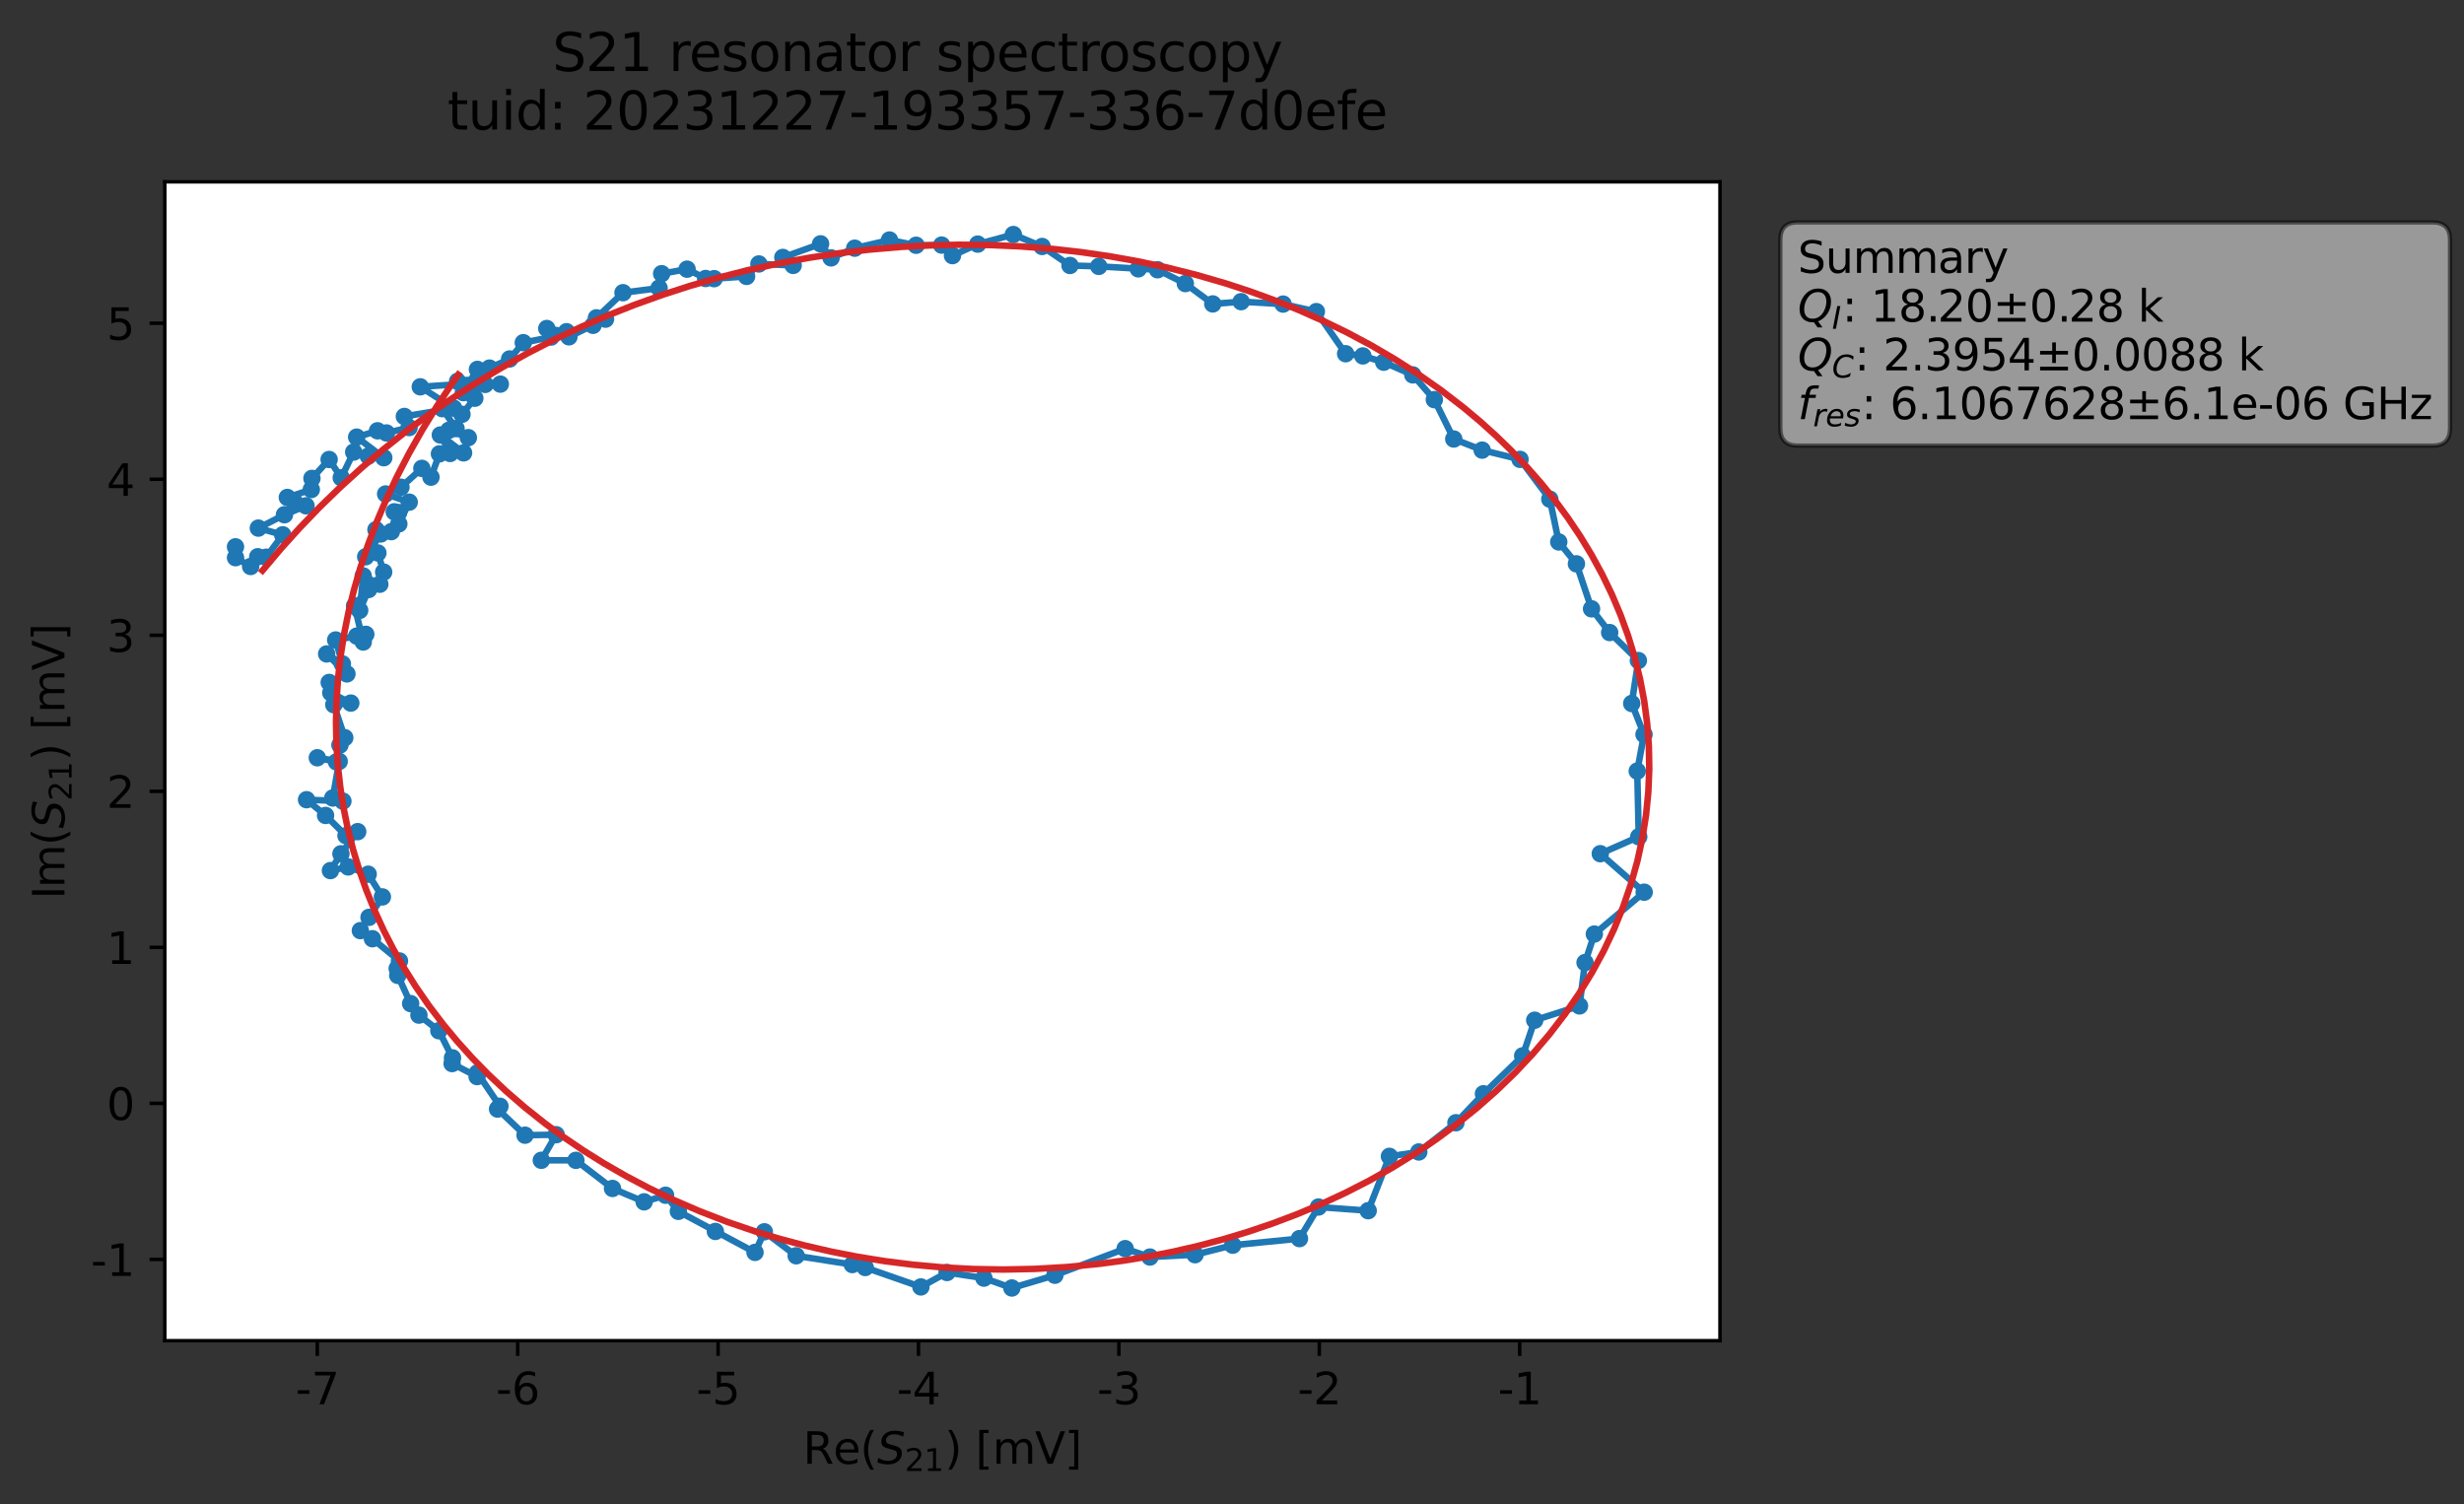 <?xml version="1.0" encoding="utf-8" standalone="no"?>
<!DOCTYPE svg PUBLIC "-//W3C//DTD SVG 1.1//EN"
  "http://www.w3.org/Graphics/SVG/1.1/DTD/svg11.dtd">
<svg xmlns:xlink="http://www.w3.org/1999/xlink" width="565.824pt" height="345.428pt" viewBox="0 0 565.824 345.428" xmlns="http://www.w3.org/2000/svg" version="1.1">
 <rect x="0" y="0" width="565.824" height="345.428" fill="#333333" stroke="none"/>
 <defs>
  <style type="text/css">*{stroke-linejoin: round; stroke-linecap: butt}</style>
 </defs>
 <g id="figure_1">
  <g id="patch_1">
   <path d="M 0 345.428 
L 565.824 345.428 
L 565.824 -0 
L 0 -0 
L 0 345.428 
z
" style="fill: none; opacity: 0"/>
  </g>
  <g id="axes_1">
   <g id="patch_2">
    <path d="M 37.848 307.872 
L 394.968 307.872 
L 394.968 41.76 
L 37.848 41.76 
z
" style="fill: #ffffff"/>
   </g>
   <g id="matplotlib.axis_1">
    <g id="xtick_1">
     <g id="line2d_1">
      <defs>
       <path id="m4d37d14ecd" d="M 0 0 
L 0 3.5 
" style="stroke: #000000; stroke-width: 0.8"/>
      </defs>
      <g>
       <use xlink:href="#m4d37d14ecd" x="72.861" y="307.872" style="stroke: #000000; stroke-width: 0.8"/>
      </g>
     </g>
     <g id="text_1">
      <!-- -7 -->
      <g transform="translate(67.876 322.47) scale(0.1 -0.1)">
       <defs>
        <path id="DejaVuSans-2d" d="M 313 2009 
L 1997 2009 
L 1997 1497 
L 313 1497 
L 313 2009 
z
" transform="scale(0.016)"/>
        <path id="DejaVuSans-37" d="M 525 4666 
L 3525 4666 
L 3525 4397 
L 1831 0 
L 1172 0 
L 2766 4134 
L 525 4134 
L 525 4666 
z
" transform="scale(0.016)"/>
       </defs>
       <use xlink:href="#DejaVuSans-2d"/>
       <use xlink:href="#DejaVuSans-37" x="36.084"/>
      </g>
     </g>
    </g>
    <g id="xtick_2">
     <g id="line2d_2">
      <g>
       <use xlink:href="#m4d37d14ecd" x="118.881" y="307.872" style="stroke: #000000; stroke-width: 0.8"/>
      </g>
     </g>
     <g id="text_2">
      <!-- -6 -->
      <g transform="translate(113.896 322.47) scale(0.1 -0.1)">
       <defs>
        <path id="DejaVuSans-36" d="M 2113 2584 
Q 1688 2584 1439 2293 
Q 1191 2003 1191 1497 
Q 1191 994 1439 701 
Q 1688 409 2113 409 
Q 2538 409 2786 701 
Q 3034 994 3034 1497 
Q 3034 2003 2786 2293 
Q 2538 2584 2113 2584 
z
M 3366 4563 
L 3366 3988 
Q 3128 4100 2886 4159 
Q 2644 4219 2406 4219 
Q 1781 4219 1451 3797 
Q 1122 3375 1075 2522 
Q 1259 2794 1537 2939 
Q 1816 3084 2150 3084 
Q 2853 3084 3261 2657 
Q 3669 2231 3669 1497 
Q 3669 778 3244 343 
Q 2819 -91 2113 -91 
Q 1303 -91 875 529 
Q 447 1150 447 2328 
Q 447 3434 972 4092 
Q 1497 4750 2381 4750 
Q 2619 4750 2861 4703 
Q 3103 4656 3366 4563 
z
" transform="scale(0.016)"/>
       </defs>
       <use xlink:href="#DejaVuSans-2d"/>
       <use xlink:href="#DejaVuSans-36" x="36.084"/>
      </g>
     </g>
    </g>
    <g id="xtick_3">
     <g id="line2d_3">
      <g>
       <use xlink:href="#m4d37d14ecd" x="164.9" y="307.872" style="stroke: #000000; stroke-width: 0.8"/>
      </g>
     </g>
     <g id="text_3">
      <!-- -5 -->
      <g transform="translate(159.915 322.47) scale(0.1 -0.1)">
       <defs>
        <path id="DejaVuSans-35" d="M 691 4666 
L 3169 4666 
L 3169 4134 
L 1269 4134 
L 1269 2991 
Q 1406 3038 1543 3061 
Q 1681 3084 1819 3084 
Q 2600 3084 3056 2656 
Q 3513 2228 3513 1497 
Q 3513 744 3044 326 
Q 2575 -91 1722 -91 
Q 1428 -91 1123 -41 
Q 819 9 494 109 
L 494 744 
Q 775 591 1075 516 
Q 1375 441 1709 441 
Q 2250 441 2565 725 
Q 2881 1009 2881 1497 
Q 2881 1984 2565 2268 
Q 2250 2553 1709 2553 
Q 1456 2553 1204 2497 
Q 953 2441 691 2322 
L 691 4666 
z
" transform="scale(0.016)"/>
       </defs>
       <use xlink:href="#DejaVuSans-2d"/>
       <use xlink:href="#DejaVuSans-35" x="36.084"/>
      </g>
     </g>
    </g>
    <g id="xtick_4">
     <g id="line2d_4">
      <g>
       <use xlink:href="#m4d37d14ecd" x="210.919" y="307.872" style="stroke: #000000; stroke-width: 0.8"/>
      </g>
     </g>
     <g id="text_4">
      <!-- -4 -->
      <g transform="translate(205.934 322.47) scale(0.1 -0.1)">
       <defs>
        <path id="DejaVuSans-34" d="M 2419 4116 
L 825 1625 
L 2419 1625 
L 2419 4116 
z
M 2253 4666 
L 3047 4666 
L 3047 1625 
L 3713 1625 
L 3713 1100 
L 3047 1100 
L 3047 0 
L 2419 0 
L 2419 1100 
L 313 1100 
L 313 1709 
L 2253 4666 
z
" transform="scale(0.016)"/>
       </defs>
       <use xlink:href="#DejaVuSans-2d"/>
       <use xlink:href="#DejaVuSans-34" x="36.084"/>
      </g>
     </g>
    </g>
    <g id="xtick_5">
     <g id="line2d_5">
      <g>
       <use xlink:href="#m4d37d14ecd" x="256.938" y="307.872" style="stroke: #000000; stroke-width: 0.8"/>
      </g>
     </g>
     <g id="text_5">
      <!-- -3 -->
      <g transform="translate(251.953 322.47) scale(0.1 -0.1)">
       <defs>
        <path id="DejaVuSans-33" d="M 2597 2516 
Q 3050 2419 3304 2112 
Q 3559 1806 3559 1356 
Q 3559 666 3084 287 
Q 2609 -91 1734 -91 
Q 1441 -91 1130 -33 
Q 819 25 488 141 
L 488 750 
Q 750 597 1062 519 
Q 1375 441 1716 441 
Q 2309 441 2620 675 
Q 2931 909 2931 1356 
Q 2931 1769 2642 2001 
Q 2353 2234 1838 2234 
L 1294 2234 
L 1294 2753 
L 1863 2753 
Q 2328 2753 2575 2939 
Q 2822 3125 2822 3475 
Q 2822 3834 2567 4026 
Q 2313 4219 1838 4219 
Q 1578 4219 1281 4162 
Q 984 4106 628 3988 
L 628 4550 
Q 988 4650 1302 4700 
Q 1616 4750 1894 4750 
Q 2613 4750 3031 4423 
Q 3450 4097 3450 3541 
Q 3450 3153 3228 2886 
Q 3006 2619 2597 2516 
z
" transform="scale(0.016)"/>
       </defs>
       <use xlink:href="#DejaVuSans-2d"/>
       <use xlink:href="#DejaVuSans-33" x="36.084"/>
      </g>
     </g>
    </g>
    <g id="xtick_6">
     <g id="line2d_6">
      <g>
       <use xlink:href="#m4d37d14ecd" x="302.957" y="307.872" style="stroke: #000000; stroke-width: 0.8"/>
      </g>
     </g>
     <g id="text_6">
      <!-- -2 -->
      <g transform="translate(297.972 322.47) scale(0.1 -0.1)">
       <defs>
        <path id="DejaVuSans-32" d="M 1228 531 
L 3431 531 
L 3431 0 
L 469 0 
L 469 531 
Q 828 903 1448 1529 
Q 2069 2156 2228 2338 
Q 2531 2678 2651 2914 
Q 2772 3150 2772 3378 
Q 2772 3750 2511 3984 
Q 2250 4219 1831 4219 
Q 1534 4219 1204 4116 
Q 875 4013 500 3803 
L 500 4441 
Q 881 4594 1212 4672 
Q 1544 4750 1819 4750 
Q 2544 4750 2975 4387 
Q 3406 4025 3406 3419 
Q 3406 3131 3298 2873 
Q 3191 2616 2906 2266 
Q 2828 2175 2409 1742 
Q 1991 1309 1228 531 
z
" transform="scale(0.016)"/>
       </defs>
       <use xlink:href="#DejaVuSans-2d"/>
       <use xlink:href="#DejaVuSans-32" x="36.084"/>
      </g>
     </g>
    </g>
    <g id="xtick_7">
     <g id="line2d_7">
      <g>
       <use xlink:href="#m4d37d14ecd" x="348.977" y="307.872" style="stroke: #000000; stroke-width: 0.8"/>
      </g>
     </g>
     <g id="text_7">
      <!-- -1 -->
      <g transform="translate(343.991 322.47) scale(0.1 -0.1)">
       <defs>
        <path id="DejaVuSans-31" d="M 794 531 
L 1825 531 
L 1825 4091 
L 703 3866 
L 703 4441 
L 1819 4666 
L 2450 4666 
L 2450 531 
L 3481 531 
L 3481 0 
L 794 0 
L 794 531 
z
" transform="scale(0.016)"/>
       </defs>
       <use xlink:href="#DejaVuSans-2d"/>
       <use xlink:href="#DejaVuSans-31" x="36.084"/>
      </g>
     </g>
    </g>
    <g id="text_8">
     <!-- Re$(S_{21})$ [mV] -->
     <g transform="translate(184.408 336.149) scale(0.1 -0.1)">
      <defs>
       <path id="DejaVuSans-52" d="M 2841 2188 
Q 3044 2119 3236 1894 
Q 3428 1669 3622 1275 
L 4263 0 
L 3584 0 
L 2988 1197 
Q 2756 1666 2539 1819 
Q 2322 1972 1947 1972 
L 1259 1972 
L 1259 0 
L 628 0 
L 628 4666 
L 2053 4666 
Q 2853 4666 3247 4331 
Q 3641 3997 3641 3322 
Q 3641 2881 3436 2590 
Q 3231 2300 2841 2188 
z
M 1259 4147 
L 1259 2491 
L 2053 2491 
Q 2509 2491 2742 2702 
Q 2975 2913 2975 3322 
Q 2975 3731 2742 3939 
Q 2509 4147 2053 4147 
L 1259 4147 
z
" transform="scale(0.016)"/>
       <path id="DejaVuSans-65" d="M 3597 1894 
L 3597 1613 
L 953 1613 
Q 991 1019 1311 708 
Q 1631 397 2203 397 
Q 2534 397 2845 478 
Q 3156 559 3463 722 
L 3463 178 
Q 3153 47 2828 -22 
Q 2503 -91 2169 -91 
Q 1331 -91 842 396 
Q 353 884 353 1716 
Q 353 2575 817 3079 
Q 1281 3584 2069 3584 
Q 2775 3584 3186 3129 
Q 3597 2675 3597 1894 
z
M 3022 2063 
Q 3016 2534 2758 2815 
Q 2500 3097 2075 3097 
Q 1594 3097 1305 2825 
Q 1016 2553 972 2059 
L 3022 2063 
z
" transform="scale(0.016)"/>
       <path id="DejaVuSans-28" d="M 1984 4856 
Q 1566 4138 1362 3434 
Q 1159 2731 1159 2009 
Q 1159 1288 1364 580 
Q 1569 -128 1984 -844 
L 1484 -844 
Q 1016 -109 783 600 
Q 550 1309 550 2009 
Q 550 2706 781 3412 
Q 1013 4119 1484 4856 
L 1984 4856 
z
" transform="scale(0.016)"/>
       <path id="DejaVuSans-Oblique-53" d="M 3859 4513 
L 3738 3897 
Q 3422 4066 3111 4152 
Q 2800 4238 2509 4238 
Q 1944 4238 1609 3991 
Q 1275 3744 1275 3334 
Q 1275 3109 1398 2989 
Q 1522 2869 2034 2731 
L 2413 2638 
Q 3053 2472 3303 2217 
Q 3553 1963 3553 1503 
Q 3553 797 2998 353 
Q 2444 -91 1538 -91 
Q 1166 -91 791 -17 
Q 416 56 38 206 
L 166 856 
Q 513 641 861 531 
Q 1209 422 1556 422 
Q 2147 422 2503 684 
Q 2859 947 2859 1369 
Q 2859 1650 2717 1795 
Q 2575 1941 2106 2059 
L 1728 2156 
Q 1081 2325 845 2545 
Q 609 2766 609 3163 
Q 609 3859 1145 4304 
Q 1681 4750 2541 4750 
Q 2875 4750 3203 4690 
Q 3531 4631 3859 4513 
z
" transform="scale(0.016)"/>
       <path id="DejaVuSans-29" d="M 513 4856 
L 1013 4856 
Q 1481 4119 1714 3412 
Q 1947 2706 1947 2009 
Q 1947 1309 1714 600 
Q 1481 -109 1013 -844 
L 513 -844 
Q 928 -128 1133 580 
Q 1338 1288 1338 2009 
Q 1338 2731 1133 3434 
Q 928 4138 513 4856 
z
" transform="scale(0.016)"/>
       <path id="DejaVuSans-20" transform="scale(0.016)"/>
       <path id="DejaVuSans-5b" d="M 550 4863 
L 1875 4863 
L 1875 4416 
L 1125 4416 
L 1125 -397 
L 1875 -397 
L 1875 -844 
L 550 -844 
L 550 4863 
z
" transform="scale(0.016)"/>
       <path id="DejaVuSans-6d" d="M 3328 2828 
Q 3544 3216 3844 3400 
Q 4144 3584 4550 3584 
Q 5097 3584 5394 3201 
Q 5691 2819 5691 2113 
L 5691 0 
L 5113 0 
L 5113 2094 
Q 5113 2597 4934 2840 
Q 4756 3084 4391 3084 
Q 3944 3084 3684 2787 
Q 3425 2491 3425 1978 
L 3425 0 
L 2847 0 
L 2847 2094 
Q 2847 2600 2669 2842 
Q 2491 3084 2119 3084 
Q 1678 3084 1418 2786 
Q 1159 2488 1159 1978 
L 1159 0 
L 581 0 
L 581 3500 
L 1159 3500 
L 1159 2956 
Q 1356 3278 1631 3431 
Q 1906 3584 2284 3584 
Q 2666 3584 2933 3390 
Q 3200 3197 3328 2828 
z
" transform="scale(0.016)"/>
       <path id="DejaVuSans-56" d="M 1831 0 
L 50 4666 
L 709 4666 
L 2188 738 
L 3669 4666 
L 4325 4666 
L 2547 0 
L 1831 0 
z
" transform="scale(0.016)"/>
       <path id="DejaVuSans-5d" d="M 1947 4863 
L 1947 -844 
L 622 -844 
L 622 -397 
L 1369 -397 
L 1369 4416 
L 622 4416 
L 622 4863 
L 1947 4863 
z
" transform="scale(0.016)"/>
      </defs>
      <use xlink:href="#DejaVuSans-52" transform="translate(0 0.016)"/>
      <use xlink:href="#DejaVuSans-65" transform="translate(69.482 0.016)"/>
      <use xlink:href="#DejaVuSans-28" transform="translate(131.006 0.016)"/>
      <use xlink:href="#DejaVuSans-Oblique-53" transform="translate(170.02 0.016)"/>
      <use xlink:href="#DejaVuSans-32" transform="translate(233.496 -16.391) scale(0.7)"/>
      <use xlink:href="#DejaVuSans-31" transform="translate(278.032 -16.391) scale(0.7)"/>
      <use xlink:href="#DejaVuSans-29" transform="translate(325.303 0.016)"/>
      <use xlink:href="#DejaVuSans-20" transform="translate(364.316 0.016)"/>
      <use xlink:href="#DejaVuSans-5b" transform="translate(396.104 0.016)"/>
      <use xlink:href="#DejaVuSans-6d" transform="translate(435.117 0.016)"/>
      <use xlink:href="#DejaVuSans-56" transform="translate(532.529 0.016)"/>
      <use xlink:href="#DejaVuSans-5d" transform="translate(600.938 0.016)"/>
     </g>
    </g>
   </g>
   <g id="matplotlib.axis_2">
    <g id="ytick_1">
     <g id="line2d_8">
      <defs>
       <path id="md9b8afd12b" d="M 0 0 
L -3.5 0 
" style="stroke: #000000; stroke-width: 0.8"/>
      </defs>
      <g>
       <use xlink:href="#md9b8afd12b" x="37.848" y="289.211" style="stroke: #000000; stroke-width: 0.8"/>
      </g>
     </g>
     <g id="text_9">
      <!-- -1 -->
      <g transform="translate(20.878 293.01) scale(0.1 -0.1)">
       <use xlink:href="#DejaVuSans-2d"/>
       <use xlink:href="#DejaVuSans-31" x="36.084"/>
      </g>
     </g>
    </g>
    <g id="ytick_2">
     <g id="line2d_9">
      <g>
       <use xlink:href="#md9b8afd12b" x="37.848" y="253.381" style="stroke: #000000; stroke-width: 0.8"/>
      </g>
     </g>
     <g id="text_10">
      <!-- 0 -->
      <g transform="translate(24.486 257.18) scale(0.1 -0.1)">
       <defs>
        <path id="DejaVuSans-30" d="M 2034 4250 
Q 1547 4250 1301 3770 
Q 1056 3291 1056 2328 
Q 1056 1369 1301 889 
Q 1547 409 2034 409 
Q 2525 409 2770 889 
Q 3016 1369 3016 2328 
Q 3016 3291 2770 3770 
Q 2525 4250 2034 4250 
z
M 2034 4750 
Q 2819 4750 3233 4129 
Q 3647 3509 3647 2328 
Q 3647 1150 3233 529 
Q 2819 -91 2034 -91 
Q 1250 -91 836 529 
Q 422 1150 422 2328 
Q 422 3509 836 4129 
Q 1250 4750 2034 4750 
z
" transform="scale(0.016)"/>
       </defs>
       <use xlink:href="#DejaVuSans-30"/>
      </g>
     </g>
    </g>
    <g id="ytick_3">
     <g id="line2d_10">
      <g>
       <use xlink:href="#md9b8afd12b" x="37.848" y="217.55" style="stroke: #000000; stroke-width: 0.8"/>
      </g>
     </g>
     <g id="text_11">
      <!-- 1 -->
      <g transform="translate(24.486 221.35) scale(0.1 -0.1)">
       <use xlink:href="#DejaVuSans-31"/>
      </g>
     </g>
    </g>
    <g id="ytick_4">
     <g id="line2d_11">
      <g>
       <use xlink:href="#md9b8afd12b" x="37.848" y="181.72" style="stroke: #000000; stroke-width: 0.8"/>
      </g>
     </g>
     <g id="text_12">
      <!-- 2 -->
      <g transform="translate(24.486 185.519) scale(0.1 -0.1)">
       <use xlink:href="#DejaVuSans-32"/>
      </g>
     </g>
    </g>
    <g id="ytick_5">
     <g id="line2d_12">
      <g>
       <use xlink:href="#md9b8afd12b" x="37.848" y="145.89" style="stroke: #000000; stroke-width: 0.8"/>
      </g>
     </g>
     <g id="text_13">
      <!-- 3 -->
      <g transform="translate(24.486 149.689) scale(0.1 -0.1)">
       <use xlink:href="#DejaVuSans-33"/>
      </g>
     </g>
    </g>
    <g id="ytick_6">
     <g id="line2d_13">
      <g>
       <use xlink:href="#md9b8afd12b" x="37.848" y="110.06" style="stroke: #000000; stroke-width: 0.8"/>
      </g>
     </g>
     <g id="text_14">
      <!-- 4 -->
      <g transform="translate(24.486 113.859) scale(0.1 -0.1)">
       <use xlink:href="#DejaVuSans-34"/>
      </g>
     </g>
    </g>
    <g id="ytick_7">
     <g id="line2d_14">
      <g>
       <use xlink:href="#md9b8afd12b" x="37.848" y="74.23" style="stroke: #000000; stroke-width: 0.8"/>
      </g>
     </g>
     <g id="text_15">
      <!-- 5 -->
      <g transform="translate(24.486 78.029) scale(0.1 -0.1)">
       <use xlink:href="#DejaVuSans-35"/>
      </g>
     </g>
    </g>
    <g id="text_16">
     <!-- Im$(S_{21})$ [mV] -->
     <g transform="translate(14.798 206.466) rotate(-90) scale(0.1 -0.1)">
      <defs>
       <path id="DejaVuSans-49" d="M 628 4666 
L 1259 4666 
L 1259 0 
L 628 0 
L 628 4666 
z
" transform="scale(0.016)"/>
      </defs>
      <use xlink:href="#DejaVuSans-49" transform="translate(0 0.016)"/>
      <use xlink:href="#DejaVuSans-6d" transform="translate(25.867 0.016)"/>
      <use xlink:href="#DejaVuSans-28" transform="translate(123.279 0.016)"/>
      <use xlink:href="#DejaVuSans-Oblique-53" transform="translate(162.293 0.016)"/>
      <use xlink:href="#DejaVuSans-32" transform="translate(225.77 -16.391) scale(0.7)"/>
      <use xlink:href="#DejaVuSans-31" transform="translate(270.306 -16.391) scale(0.7)"/>
      <use xlink:href="#DejaVuSans-29" transform="translate(317.576 0.016)"/>
      <use xlink:href="#DejaVuSans-20" transform="translate(356.59 0.016)"/>
      <use xlink:href="#DejaVuSans-5b" transform="translate(388.377 0.016)"/>
      <use xlink:href="#DejaVuSans-6d" transform="translate(427.391 0.016)"/>
      <use xlink:href="#DejaVuSans-56" transform="translate(524.803 0.016)"/>
      <use xlink:href="#DejaVuSans-5d" transform="translate(593.211 0.016)"/>
     </g>
    </g>
   </g>
   <g id="line2d_15">
    <path d="M 54.081 125.572 
L 54.087 128.065 
L 57.557 130.087 
L 59.192 127.85 
L 61.124 127.957 
L 64.921 122.818 
L 59.323 121.273 
L 65.323 118.203 
L 70.273 116.157 
L 67.615 115.263 
L 65.984 114.234 
L 71.485 112.415 
L 71.633 109.86 
L 75.581 105.516 
L 78.361 109.71 
L 81.221 103.813 
L 84.574 104.736 
L 88.127 105.113 
L 81.902 100.38 
L 86.689 98.93 
L 88.752 99.422 
L 93.943 98.187 
L 92.857 95.633 
L 104.159 93.727 
L 96.512 88.828 
L 110.152 87.913 
L 105.074 87.571 
L 107.279 88.503 
L 109.636 84.827 
L 112.404 84.527 
L 117.031 82.432 
L 120.166 78.696 
L 126.534 77.407 
L 130.1 76.176 
L 125.564 75.44 
L 130.65 77.346 
L 139.049 73.292 
L 136.961 72.988 
L 143.062 67.215 
L 151.347 66.159 
L 151.94 62.85 
L 157.777 61.812 
L 162.036 63.955 
L 163.991 63.995 
L 171.444 63.475 
L 174.272 60.616 
L 182.141 60.944 
L 179.764 59.117 
L 188.438 55.996 
L 190.849 59.218 
L 196.276 56.996 
L 204.259 55.115 
L 210.371 56.322 
L 216.24 56.283 
L 218.724 58.7 
L 224.521 56.059 
L 232.699 53.856 
L 239.302 56.601 
L 245.71 60.962 
L 252.317 61.171 
L 265.819 61.948 
L 272.193 65.119 
L 278.495 69.792 
L 285.008 69.275 
L 294.643 69.831 
L 302.286 71.559 
L 309.008 81.231 
L 312.96 81.731 
L 317.75 83.176 
L 324.431 86.091 
L 329.374 91.778 
L 333.838 100.812 
L 340.355 103.367 
L 349.057 105.49 
L 355.89 114.624 
L 357.95 124.453 
L 362.005 129.477 
L 365.478 139.813 
L 369.637 145.26 
L 376.227 151.686 
L 374.702 161.55 
L 377.528 168.66 
L 375.971 177.073 
L 376.32 192.152 
L 367.482 196.045 
L 377.564 204.885 
L 366.12 214.5 
L 363.98 221.048 
L 362.71 230.997 
L 352.428 234.285 
L 349.66 242.464 
L 340.656 251.177 
L 334.329 257.825 
L 325.807 264.538 
L 319.065 265.546 
L 314.185 278.024 
L 302.766 277.181 
L 298.404 284.434 
L 283.077 285.95 
L 274.422 288.131 
L 264.073 288.668 
L 258.378 286.738 
L 242.242 292.846 
L 232.36 295.776 
L 225.94 293.508 
L 217.47 292.217 
L 211.474 295.53 
L 198.685 291.073 
L 195.719 290.395 
L 182.831 288.377 
L 175.524 282.873 
L 173.377 287.601 
L 155.775 278.174 
L 152.836 274.475 
L 147.916 275.991 
L 140.657 272.917 
L 132.244 266.46 
L 124.307 266.453 
L 127.713 260.573 
L 120.567 260.687 
L 114.256 254.687 
L 114.803 254.038 
L 109.628 246.389 
L 109.56 247.226 
L 103.82 244.24 
L 103.911 242.932 
L 100.772 236.7 
L 96.202 233.113 
L 94.305 230.472 
L 91.344 223.985 
L 91.208 222.407 
L 91.73 220.675 
L 85.525 215.569 
L 82.754 213.707 
L 87.809 205.965 
L 84.547 200.752 
L 79.952 199.081 
L 75.879 199.923 
L 78.293 196.07 
L 82.143 190.978 
L 79.453 191.904 
L 74.765 187.258 
L 70.395 183.644 
L 78.743 183.978 
L 76.412 183.252 
L 77.892 174.848 
L 72.868 174.01 
L 77.272 174.957 
L 78.059 171.091 
L 79.173 169.409 
L 76.659 161.833 
L 80.557 161.456 
L 75.961 159.082 
L 75.599 156.717 
L 79.671 154.753 
L 75.013 150.169 
L 78.624 152.455 
L 77.085 146.967 
L 84 145.665 
L 83.417 147.433 
L 81.417 139.141 
L 84.89 134.459 
L 84.65 135.374 
L 82.596 140.168 
L 83.409 132.262 
L 87.22 134.163 
L 88.103 131.374 
L 86.778 126.979 
L 83.976 127.853 
L 87.453 122.617 
L 86.332 121.64 
L 89.858 122.084 
L 91.517 117.697 
L 90.533 117.528 
L 91.585 120.309 
L 93.974 115.319 
L 88.553 113.433 
L 92.072 111.886 
L 96.874 107.556 
L 98.965 109.577 
L 100.911 104.224 
L 103.361 104.136 
L 101.117 99.894 
L 106.455 103.999 
L 107.548 100.5 
L 103.091 98.803 
L 104.728 98.413 
L 101.566 93.847 
L 106.086 95.142 
L 109.037 91.446 
L 106.397 90.162 
L 107.544 90.013 
L 107.349 89.244 
L 114.898 88.211 
L 111.409 88.277 
L 111.409 88.277 
" clip-path="url(#pb818a67a60)" style="fill: none; stroke: #1f77b4; stroke-width: 1.5; stroke-linecap: square"/>
    <defs>
     <path id="mc39a7f16af" d="M 0 1.5 
C 0.398 1.5 0.779 1.342 1.061 1.061 
C 1.342 0.779 1.5 0.398 1.5 0 
C 1.5 -0.398 1.342 -0.779 1.061 -1.061 
C 0.779 -1.342 0.398 -1.5 0 -1.5 
C -0.398 -1.5 -0.779 -1.342 -1.061 -1.061 
C -1.342 -0.779 -1.5 -0.398 -1.5 0 
C -1.5 0.398 -1.342 0.779 -1.061 1.061 
C -0.779 1.342 -0.398 1.5 0 1.5 
z
" style="stroke: #1f77b4"/>
    </defs>
    <g clip-path="url(#pb818a67a60)">
     <use xlink:href="#mc39a7f16af" x="54.081" y="125.572" style="fill: #1f77b4; stroke: #1f77b4"/>
     <use xlink:href="#mc39a7f16af" x="54.087" y="128.065" style="fill: #1f77b4; stroke: #1f77b4"/>
     <use xlink:href="#mc39a7f16af" x="57.557" y="130.087" style="fill: #1f77b4; stroke: #1f77b4"/>
     <use xlink:href="#mc39a7f16af" x="59.192" y="127.85" style="fill: #1f77b4; stroke: #1f77b4"/>
     <use xlink:href="#mc39a7f16af" x="61.124" y="127.957" style="fill: #1f77b4; stroke: #1f77b4"/>
     <use xlink:href="#mc39a7f16af" x="64.921" y="122.818" style="fill: #1f77b4; stroke: #1f77b4"/>
     <use xlink:href="#mc39a7f16af" x="59.323" y="121.273" style="fill: #1f77b4; stroke: #1f77b4"/>
     <use xlink:href="#mc39a7f16af" x="65.323" y="118.203" style="fill: #1f77b4; stroke: #1f77b4"/>
     <use xlink:href="#mc39a7f16af" x="70.273" y="116.157" style="fill: #1f77b4; stroke: #1f77b4"/>
     <use xlink:href="#mc39a7f16af" x="67.615" y="115.263" style="fill: #1f77b4; stroke: #1f77b4"/>
     <use xlink:href="#mc39a7f16af" x="65.984" y="114.234" style="fill: #1f77b4; stroke: #1f77b4"/>
     <use xlink:href="#mc39a7f16af" x="71.485" y="112.415" style="fill: #1f77b4; stroke: #1f77b4"/>
     <use xlink:href="#mc39a7f16af" x="71.633" y="109.86" style="fill: #1f77b4; stroke: #1f77b4"/>
     <use xlink:href="#mc39a7f16af" x="75.581" y="105.516" style="fill: #1f77b4; stroke: #1f77b4"/>
     <use xlink:href="#mc39a7f16af" x="78.361" y="109.71" style="fill: #1f77b4; stroke: #1f77b4"/>
     <use xlink:href="#mc39a7f16af" x="81.221" y="103.813" style="fill: #1f77b4; stroke: #1f77b4"/>
     <use xlink:href="#mc39a7f16af" x="84.574" y="104.736" style="fill: #1f77b4; stroke: #1f77b4"/>
     <use xlink:href="#mc39a7f16af" x="88.127" y="105.113" style="fill: #1f77b4; stroke: #1f77b4"/>
     <use xlink:href="#mc39a7f16af" x="81.902" y="100.38" style="fill: #1f77b4; stroke: #1f77b4"/>
     <use xlink:href="#mc39a7f16af" x="86.689" y="98.93" style="fill: #1f77b4; stroke: #1f77b4"/>
     <use xlink:href="#mc39a7f16af" x="88.752" y="99.422" style="fill: #1f77b4; stroke: #1f77b4"/>
     <use xlink:href="#mc39a7f16af" x="93.943" y="98.187" style="fill: #1f77b4; stroke: #1f77b4"/>
     <use xlink:href="#mc39a7f16af" x="92.857" y="95.633" style="fill: #1f77b4; stroke: #1f77b4"/>
     <use xlink:href="#mc39a7f16af" x="104.159" y="93.727" style="fill: #1f77b4; stroke: #1f77b4"/>
     <use xlink:href="#mc39a7f16af" x="96.512" y="88.828" style="fill: #1f77b4; stroke: #1f77b4"/>
     <use xlink:href="#mc39a7f16af" x="110.152" y="87.913" style="fill: #1f77b4; stroke: #1f77b4"/>
     <use xlink:href="#mc39a7f16af" x="105.074" y="87.571" style="fill: #1f77b4; stroke: #1f77b4"/>
     <use xlink:href="#mc39a7f16af" x="107.279" y="88.503" style="fill: #1f77b4; stroke: #1f77b4"/>
     <use xlink:href="#mc39a7f16af" x="109.636" y="84.827" style="fill: #1f77b4; stroke: #1f77b4"/>
     <use xlink:href="#mc39a7f16af" x="112.404" y="84.527" style="fill: #1f77b4; stroke: #1f77b4"/>
     <use xlink:href="#mc39a7f16af" x="117.031" y="82.432" style="fill: #1f77b4; stroke: #1f77b4"/>
     <use xlink:href="#mc39a7f16af" x="120.166" y="78.696" style="fill: #1f77b4; stroke: #1f77b4"/>
     <use xlink:href="#mc39a7f16af" x="126.534" y="77.407" style="fill: #1f77b4; stroke: #1f77b4"/>
     <use xlink:href="#mc39a7f16af" x="130.1" y="76.176" style="fill: #1f77b4; stroke: #1f77b4"/>
     <use xlink:href="#mc39a7f16af" x="125.564" y="75.44" style="fill: #1f77b4; stroke: #1f77b4"/>
     <use xlink:href="#mc39a7f16af" x="130.65" y="77.346" style="fill: #1f77b4; stroke: #1f77b4"/>
     <use xlink:href="#mc39a7f16af" x="136.186" y="74.705" style="fill: #1f77b4; stroke: #1f77b4"/>
     <use xlink:href="#mc39a7f16af" x="139.049" y="73.292" style="fill: #1f77b4; stroke: #1f77b4"/>
     <use xlink:href="#mc39a7f16af" x="136.961" y="72.988" style="fill: #1f77b4; stroke: #1f77b4"/>
     <use xlink:href="#mc39a7f16af" x="143.062" y="67.215" style="fill: #1f77b4; stroke: #1f77b4"/>
     <use xlink:href="#mc39a7f16af" x="151.347" y="66.159" style="fill: #1f77b4; stroke: #1f77b4"/>
     <use xlink:href="#mc39a7f16af" x="151.94" y="62.85" style="fill: #1f77b4; stroke: #1f77b4"/>
     <use xlink:href="#mc39a7f16af" x="157.777" y="61.812" style="fill: #1f77b4; stroke: #1f77b4"/>
     <use xlink:href="#mc39a7f16af" x="162.036" y="63.955" style="fill: #1f77b4; stroke: #1f77b4"/>
     <use xlink:href="#mc39a7f16af" x="163.991" y="63.995" style="fill: #1f77b4; stroke: #1f77b4"/>
     <use xlink:href="#mc39a7f16af" x="171.444" y="63.475" style="fill: #1f77b4; stroke: #1f77b4"/>
     <use xlink:href="#mc39a7f16af" x="174.272" y="60.616" style="fill: #1f77b4; stroke: #1f77b4"/>
     <use xlink:href="#mc39a7f16af" x="182.141" y="60.944" style="fill: #1f77b4; stroke: #1f77b4"/>
     <use xlink:href="#mc39a7f16af" x="179.764" y="59.117" style="fill: #1f77b4; stroke: #1f77b4"/>
     <use xlink:href="#mc39a7f16af" x="188.438" y="55.996" style="fill: #1f77b4; stroke: #1f77b4"/>
     <use xlink:href="#mc39a7f16af" x="190.849" y="59.218" style="fill: #1f77b4; stroke: #1f77b4"/>
     <use xlink:href="#mc39a7f16af" x="196.276" y="56.996" style="fill: #1f77b4; stroke: #1f77b4"/>
     <use xlink:href="#mc39a7f16af" x="204.259" y="55.115" style="fill: #1f77b4; stroke: #1f77b4"/>
     <use xlink:href="#mc39a7f16af" x="210.371" y="56.322" style="fill: #1f77b4; stroke: #1f77b4"/>
     <use xlink:href="#mc39a7f16af" x="216.24" y="56.283" style="fill: #1f77b4; stroke: #1f77b4"/>
     <use xlink:href="#mc39a7f16af" x="218.724" y="58.7" style="fill: #1f77b4; stroke: #1f77b4"/>
     <use xlink:href="#mc39a7f16af" x="224.521" y="56.059" style="fill: #1f77b4; stroke: #1f77b4"/>
     <use xlink:href="#mc39a7f16af" x="232.699" y="53.856" style="fill: #1f77b4; stroke: #1f77b4"/>
     <use xlink:href="#mc39a7f16af" x="239.302" y="56.601" style="fill: #1f77b4; stroke: #1f77b4"/>
     <use xlink:href="#mc39a7f16af" x="245.71" y="60.962" style="fill: #1f77b4; stroke: #1f77b4"/>
     <use xlink:href="#mc39a7f16af" x="252.317" y="61.171" style="fill: #1f77b4; stroke: #1f77b4"/>
     <use xlink:href="#mc39a7f16af" x="261.395" y="61.736" style="fill: #1f77b4; stroke: #1f77b4"/>
     <use xlink:href="#mc39a7f16af" x="265.819" y="61.948" style="fill: #1f77b4; stroke: #1f77b4"/>
     <use xlink:href="#mc39a7f16af" x="272.193" y="65.119" style="fill: #1f77b4; stroke: #1f77b4"/>
     <use xlink:href="#mc39a7f16af" x="278.495" y="69.792" style="fill: #1f77b4; stroke: #1f77b4"/>
     <use xlink:href="#mc39a7f16af" x="285.008" y="69.275" style="fill: #1f77b4; stroke: #1f77b4"/>
     <use xlink:href="#mc39a7f16af" x="294.643" y="69.831" style="fill: #1f77b4; stroke: #1f77b4"/>
     <use xlink:href="#mc39a7f16af" x="302.286" y="71.559" style="fill: #1f77b4; stroke: #1f77b4"/>
     <use xlink:href="#mc39a7f16af" x="309.008" y="81.231" style="fill: #1f77b4; stroke: #1f77b4"/>
     <use xlink:href="#mc39a7f16af" x="312.96" y="81.731" style="fill: #1f77b4; stroke: #1f77b4"/>
     <use xlink:href="#mc39a7f16af" x="317.75" y="83.176" style="fill: #1f77b4; stroke: #1f77b4"/>
     <use xlink:href="#mc39a7f16af" x="324.431" y="86.091" style="fill: #1f77b4; stroke: #1f77b4"/>
     <use xlink:href="#mc39a7f16af" x="329.374" y="91.778" style="fill: #1f77b4; stroke: #1f77b4"/>
     <use xlink:href="#mc39a7f16af" x="333.838" y="100.812" style="fill: #1f77b4; stroke: #1f77b4"/>
     <use xlink:href="#mc39a7f16af" x="340.355" y="103.367" style="fill: #1f77b4; stroke: #1f77b4"/>
     <use xlink:href="#mc39a7f16af" x="349.057" y="105.49" style="fill: #1f77b4; stroke: #1f77b4"/>
     <use xlink:href="#mc39a7f16af" x="355.89" y="114.624" style="fill: #1f77b4; stroke: #1f77b4"/>
     <use xlink:href="#mc39a7f16af" x="357.95" y="124.453" style="fill: #1f77b4; stroke: #1f77b4"/>
     <use xlink:href="#mc39a7f16af" x="362.005" y="129.477" style="fill: #1f77b4; stroke: #1f77b4"/>
     <use xlink:href="#mc39a7f16af" x="365.478" y="139.813" style="fill: #1f77b4; stroke: #1f77b4"/>
     <use xlink:href="#mc39a7f16af" x="369.637" y="145.26" style="fill: #1f77b4; stroke: #1f77b4"/>
     <use xlink:href="#mc39a7f16af" x="376.227" y="151.686" style="fill: #1f77b4; stroke: #1f77b4"/>
     <use xlink:href="#mc39a7f16af" x="374.702" y="161.55" style="fill: #1f77b4; stroke: #1f77b4"/>
     <use xlink:href="#mc39a7f16af" x="377.528" y="168.66" style="fill: #1f77b4; stroke: #1f77b4"/>
     <use xlink:href="#mc39a7f16af" x="375.971" y="177.073" style="fill: #1f77b4; stroke: #1f77b4"/>
     <use xlink:href="#mc39a7f16af" x="376.32" y="192.152" style="fill: #1f77b4; stroke: #1f77b4"/>
     <use xlink:href="#mc39a7f16af" x="367.482" y="196.045" style="fill: #1f77b4; stroke: #1f77b4"/>
     <use xlink:href="#mc39a7f16af" x="377.564" y="204.885" style="fill: #1f77b4; stroke: #1f77b4"/>
     <use xlink:href="#mc39a7f16af" x="366.12" y="214.5" style="fill: #1f77b4; stroke: #1f77b4"/>
     <use xlink:href="#mc39a7f16af" x="363.98" y="221.048" style="fill: #1f77b4; stroke: #1f77b4"/>
     <use xlink:href="#mc39a7f16af" x="362.71" y="230.997" style="fill: #1f77b4; stroke: #1f77b4"/>
     <use xlink:href="#mc39a7f16af" x="352.428" y="234.285" style="fill: #1f77b4; stroke: #1f77b4"/>
     <use xlink:href="#mc39a7f16af" x="349.66" y="242.464" style="fill: #1f77b4; stroke: #1f77b4"/>
     <use xlink:href="#mc39a7f16af" x="340.656" y="251.177" style="fill: #1f77b4; stroke: #1f77b4"/>
     <use xlink:href="#mc39a7f16af" x="334.329" y="257.825" style="fill: #1f77b4; stroke: #1f77b4"/>
     <use xlink:href="#mc39a7f16af" x="325.807" y="264.538" style="fill: #1f77b4; stroke: #1f77b4"/>
     <use xlink:href="#mc39a7f16af" x="319.065" y="265.546" style="fill: #1f77b4; stroke: #1f77b4"/>
     <use xlink:href="#mc39a7f16af" x="314.185" y="278.024" style="fill: #1f77b4; stroke: #1f77b4"/>
     <use xlink:href="#mc39a7f16af" x="302.766" y="277.181" style="fill: #1f77b4; stroke: #1f77b4"/>
     <use xlink:href="#mc39a7f16af" x="298.404" y="284.434" style="fill: #1f77b4; stroke: #1f77b4"/>
     <use xlink:href="#mc39a7f16af" x="283.077" y="285.95" style="fill: #1f77b4; stroke: #1f77b4"/>
     <use xlink:href="#mc39a7f16af" x="274.422" y="288.131" style="fill: #1f77b4; stroke: #1f77b4"/>
     <use xlink:href="#mc39a7f16af" x="264.073" y="288.668" style="fill: #1f77b4; stroke: #1f77b4"/>
     <use xlink:href="#mc39a7f16af" x="258.378" y="286.738" style="fill: #1f77b4; stroke: #1f77b4"/>
     <use xlink:href="#mc39a7f16af" x="242.242" y="292.846" style="fill: #1f77b4; stroke: #1f77b4"/>
     <use xlink:href="#mc39a7f16af" x="232.36" y="295.776" style="fill: #1f77b4; stroke: #1f77b4"/>
     <use xlink:href="#mc39a7f16af" x="225.94" y="293.508" style="fill: #1f77b4; stroke: #1f77b4"/>
     <use xlink:href="#mc39a7f16af" x="217.47" y="292.217" style="fill: #1f77b4; stroke: #1f77b4"/>
     <use xlink:href="#mc39a7f16af" x="211.474" y="295.53" style="fill: #1f77b4; stroke: #1f77b4"/>
     <use xlink:href="#mc39a7f16af" x="198.685" y="291.073" style="fill: #1f77b4; stroke: #1f77b4"/>
     <use xlink:href="#mc39a7f16af" x="195.719" y="290.395" style="fill: #1f77b4; stroke: #1f77b4"/>
     <use xlink:href="#mc39a7f16af" x="182.831" y="288.377" style="fill: #1f77b4; stroke: #1f77b4"/>
     <use xlink:href="#mc39a7f16af" x="175.524" y="282.873" style="fill: #1f77b4; stroke: #1f77b4"/>
     <use xlink:href="#mc39a7f16af" x="173.377" y="287.601" style="fill: #1f77b4; stroke: #1f77b4"/>
     <use xlink:href="#mc39a7f16af" x="164.276" y="282.789" style="fill: #1f77b4; stroke: #1f77b4"/>
     <use xlink:href="#mc39a7f16af" x="155.775" y="278.174" style="fill: #1f77b4; stroke: #1f77b4"/>
     <use xlink:href="#mc39a7f16af" x="152.836" y="274.475" style="fill: #1f77b4; stroke: #1f77b4"/>
     <use xlink:href="#mc39a7f16af" x="147.916" y="275.991" style="fill: #1f77b4; stroke: #1f77b4"/>
     <use xlink:href="#mc39a7f16af" x="140.657" y="272.917" style="fill: #1f77b4; stroke: #1f77b4"/>
     <use xlink:href="#mc39a7f16af" x="132.244" y="266.46" style="fill: #1f77b4; stroke: #1f77b4"/>
     <use xlink:href="#mc39a7f16af" x="124.307" y="266.453" style="fill: #1f77b4; stroke: #1f77b4"/>
     <use xlink:href="#mc39a7f16af" x="127.713" y="260.573" style="fill: #1f77b4; stroke: #1f77b4"/>
     <use xlink:href="#mc39a7f16af" x="120.567" y="260.687" style="fill: #1f77b4; stroke: #1f77b4"/>
     <use xlink:href="#mc39a7f16af" x="114.256" y="254.687" style="fill: #1f77b4; stroke: #1f77b4"/>
     <use xlink:href="#mc39a7f16af" x="114.803" y="254.038" style="fill: #1f77b4; stroke: #1f77b4"/>
     <use xlink:href="#mc39a7f16af" x="109.628" y="246.389" style="fill: #1f77b4; stroke: #1f77b4"/>
     <use xlink:href="#mc39a7f16af" x="109.56" y="247.226" style="fill: #1f77b4; stroke: #1f77b4"/>
     <use xlink:href="#mc39a7f16af" x="103.82" y="244.24" style="fill: #1f77b4; stroke: #1f77b4"/>
     <use xlink:href="#mc39a7f16af" x="103.911" y="242.932" style="fill: #1f77b4; stroke: #1f77b4"/>
     <use xlink:href="#mc39a7f16af" x="100.772" y="236.7" style="fill: #1f77b4; stroke: #1f77b4"/>
     <use xlink:href="#mc39a7f16af" x="96.202" y="233.113" style="fill: #1f77b4; stroke: #1f77b4"/>
     <use xlink:href="#mc39a7f16af" x="94.305" y="230.472" style="fill: #1f77b4; stroke: #1f77b4"/>
     <use xlink:href="#mc39a7f16af" x="91.344" y="223.985" style="fill: #1f77b4; stroke: #1f77b4"/>
     <use xlink:href="#mc39a7f16af" x="91.208" y="222.407" style="fill: #1f77b4; stroke: #1f77b4"/>
     <use xlink:href="#mc39a7f16af" x="91.73" y="220.675" style="fill: #1f77b4; stroke: #1f77b4"/>
     <use xlink:href="#mc39a7f16af" x="85.525" y="215.569" style="fill: #1f77b4; stroke: #1f77b4"/>
     <use xlink:href="#mc39a7f16af" x="82.754" y="213.707" style="fill: #1f77b4; stroke: #1f77b4"/>
     <use xlink:href="#mc39a7f16af" x="84.739" y="210.661" style="fill: #1f77b4; stroke: #1f77b4"/>
     <use xlink:href="#mc39a7f16af" x="87.809" y="205.965" style="fill: #1f77b4; stroke: #1f77b4"/>
     <use xlink:href="#mc39a7f16af" x="84.547" y="200.752" style="fill: #1f77b4; stroke: #1f77b4"/>
     <use xlink:href="#mc39a7f16af" x="79.952" y="199.081" style="fill: #1f77b4; stroke: #1f77b4"/>
     <use xlink:href="#mc39a7f16af" x="75.879" y="199.923" style="fill: #1f77b4; stroke: #1f77b4"/>
     <use xlink:href="#mc39a7f16af" x="78.293" y="196.07" style="fill: #1f77b4; stroke: #1f77b4"/>
     <use xlink:href="#mc39a7f16af" x="82.143" y="190.978" style="fill: #1f77b4; stroke: #1f77b4"/>
     <use xlink:href="#mc39a7f16af" x="79.453" y="191.904" style="fill: #1f77b4; stroke: #1f77b4"/>
     <use xlink:href="#mc39a7f16af" x="74.765" y="187.258" style="fill: #1f77b4; stroke: #1f77b4"/>
     <use xlink:href="#mc39a7f16af" x="70.395" y="183.644" style="fill: #1f77b4; stroke: #1f77b4"/>
     <use xlink:href="#mc39a7f16af" x="78.743" y="183.978" style="fill: #1f77b4; stroke: #1f77b4"/>
     <use xlink:href="#mc39a7f16af" x="76.412" y="183.252" style="fill: #1f77b4; stroke: #1f77b4"/>
     <use xlink:href="#mc39a7f16af" x="77.892" y="174.848" style="fill: #1f77b4; stroke: #1f77b4"/>
     <use xlink:href="#mc39a7f16af" x="72.868" y="174.01" style="fill: #1f77b4; stroke: #1f77b4"/>
     <use xlink:href="#mc39a7f16af" x="77.272" y="174.957" style="fill: #1f77b4; stroke: #1f77b4"/>
     <use xlink:href="#mc39a7f16af" x="78.059" y="171.091" style="fill: #1f77b4; stroke: #1f77b4"/>
     <use xlink:href="#mc39a7f16af" x="79.173" y="169.409" style="fill: #1f77b4; stroke: #1f77b4"/>
     <use xlink:href="#mc39a7f16af" x="76.659" y="161.833" style="fill: #1f77b4; stroke: #1f77b4"/>
     <use xlink:href="#mc39a7f16af" x="80.557" y="161.456" style="fill: #1f77b4; stroke: #1f77b4"/>
     <use xlink:href="#mc39a7f16af" x="75.961" y="159.082" style="fill: #1f77b4; stroke: #1f77b4"/>
     <use xlink:href="#mc39a7f16af" x="75.599" y="156.717" style="fill: #1f77b4; stroke: #1f77b4"/>
     <use xlink:href="#mc39a7f16af" x="79.671" y="154.753" style="fill: #1f77b4; stroke: #1f77b4"/>
     <use xlink:href="#mc39a7f16af" x="75.013" y="150.169" style="fill: #1f77b4; stroke: #1f77b4"/>
     <use xlink:href="#mc39a7f16af" x="78.624" y="152.455" style="fill: #1f77b4; stroke: #1f77b4"/>
     <use xlink:href="#mc39a7f16af" x="77.085" y="146.967" style="fill: #1f77b4; stroke: #1f77b4"/>
     <use xlink:href="#mc39a7f16af" x="81.915" y="146.073" style="fill: #1f77b4; stroke: #1f77b4"/>
     <use xlink:href="#mc39a7f16af" x="84" y="145.665" style="fill: #1f77b4; stroke: #1f77b4"/>
     <use xlink:href="#mc39a7f16af" x="83.417" y="147.433" style="fill: #1f77b4; stroke: #1f77b4"/>
     <use xlink:href="#mc39a7f16af" x="81.417" y="139.141" style="fill: #1f77b4; stroke: #1f77b4"/>
     <use xlink:href="#mc39a7f16af" x="84.89" y="134.459" style="fill: #1f77b4; stroke: #1f77b4"/>
     <use xlink:href="#mc39a7f16af" x="84.65" y="135.374" style="fill: #1f77b4; stroke: #1f77b4"/>
     <use xlink:href="#mc39a7f16af" x="82.596" y="140.168" style="fill: #1f77b4; stroke: #1f77b4"/>
     <use xlink:href="#mc39a7f16af" x="83.409" y="132.262" style="fill: #1f77b4; stroke: #1f77b4"/>
     <use xlink:href="#mc39a7f16af" x="87.22" y="134.163" style="fill: #1f77b4; stroke: #1f77b4"/>
     <use xlink:href="#mc39a7f16af" x="88.103" y="131.374" style="fill: #1f77b4; stroke: #1f77b4"/>
     <use xlink:href="#mc39a7f16af" x="86.778" y="126.979" style="fill: #1f77b4; stroke: #1f77b4"/>
     <use xlink:href="#mc39a7f16af" x="83.976" y="127.853" style="fill: #1f77b4; stroke: #1f77b4"/>
     <use xlink:href="#mc39a7f16af" x="87.453" y="122.617" style="fill: #1f77b4; stroke: #1f77b4"/>
     <use xlink:href="#mc39a7f16af" x="86.332" y="121.64" style="fill: #1f77b4; stroke: #1f77b4"/>
     <use xlink:href="#mc39a7f16af" x="89.858" y="122.084" style="fill: #1f77b4; stroke: #1f77b4"/>
     <use xlink:href="#mc39a7f16af" x="91.517" y="117.697" style="fill: #1f77b4; stroke: #1f77b4"/>
     <use xlink:href="#mc39a7f16af" x="90.533" y="117.528" style="fill: #1f77b4; stroke: #1f77b4"/>
     <use xlink:href="#mc39a7f16af" x="91.585" y="120.309" style="fill: #1f77b4; stroke: #1f77b4"/>
     <use xlink:href="#mc39a7f16af" x="93.974" y="115.319" style="fill: #1f77b4; stroke: #1f77b4"/>
     <use xlink:href="#mc39a7f16af" x="88.553" y="113.433" style="fill: #1f77b4; stroke: #1f77b4"/>
     <use xlink:href="#mc39a7f16af" x="92.072" y="111.886" style="fill: #1f77b4; stroke: #1f77b4"/>
     <use xlink:href="#mc39a7f16af" x="96.874" y="107.556" style="fill: #1f77b4; stroke: #1f77b4"/>
     <use xlink:href="#mc39a7f16af" x="98.965" y="109.577" style="fill: #1f77b4; stroke: #1f77b4"/>
     <use xlink:href="#mc39a7f16af" x="100.911" y="104.224" style="fill: #1f77b4; stroke: #1f77b4"/>
     <use xlink:href="#mc39a7f16af" x="103.361" y="104.136" style="fill: #1f77b4; stroke: #1f77b4"/>
     <use xlink:href="#mc39a7f16af" x="101.117" y="99.894" style="fill: #1f77b4; stroke: #1f77b4"/>
     <use xlink:href="#mc39a7f16af" x="106.455" y="103.999" style="fill: #1f77b4; stroke: #1f77b4"/>
     <use xlink:href="#mc39a7f16af" x="107.548" y="100.5" style="fill: #1f77b4; stroke: #1f77b4"/>
     <use xlink:href="#mc39a7f16af" x="103.091" y="98.803" style="fill: #1f77b4; stroke: #1f77b4"/>
     <use xlink:href="#mc39a7f16af" x="104.728" y="98.413" style="fill: #1f77b4; stroke: #1f77b4"/>
     <use xlink:href="#mc39a7f16af" x="101.566" y="93.847" style="fill: #1f77b4; stroke: #1f77b4"/>
     <use xlink:href="#mc39a7f16af" x="106.086" y="95.142" style="fill: #1f77b4; stroke: #1f77b4"/>
     <use xlink:href="#mc39a7f16af" x="109.037" y="91.446" style="fill: #1f77b4; stroke: #1f77b4"/>
     <use xlink:href="#mc39a7f16af" x="106.397" y="90.162" style="fill: #1f77b4; stroke: #1f77b4"/>
     <use xlink:href="#mc39a7f16af" x="107.544" y="90.013" style="fill: #1f77b4; stroke: #1f77b4"/>
     <use xlink:href="#mc39a7f16af" x="107.349" y="89.244" style="fill: #1f77b4; stroke: #1f77b4"/>
     <use xlink:href="#mc39a7f16af" x="114.898" y="88.211" style="fill: #1f77b4; stroke: #1f77b4"/>
     <use xlink:href="#mc39a7f16af" x="111.409" y="88.277" style="fill: #1f77b4; stroke: #1f77b4"/>
    </g>
   </g>
   <g id="line2d_16">
    <path d="M 60.281 131.012 
L 64.518 125.991 
L 68.795 121.248 
L 73.397 116.474 
L 78.01 111.995 
L 82.961 107.499 
L 87.886 103.315 
L 93.156 99.13 
L 98.355 95.275 
L 103.901 91.439 
L 109.317 87.948 
L 115.075 84.495 
L 121.203 81.094 
L 127.12 78.062 
L 133.391 75.104 
L 139.358 72.52 
L 145.652 70.027 
L 152.292 67.645 
L 158.503 65.639 
L 165.018 63.756 
L 171.852 62.017 
L 179.021 60.447 
L 185.577 59.231 
L 192.408 58.186 
L 199.52 57.333 
L 206.918 56.699 
L 213.49 56.35 
L 220.277 56.201 
L 227.276 56.275 
L 234.484 56.592 
L 241.897 57.179 
L 248.224 57.892 
L 254.679 58.826 
L 261.254 59.997 
L 267.937 61.423 
L 274.714 63.123 
L 281.57 65.113 
L 287.097 66.927 
L 292.651 68.948 
L 298.217 71.186 
L 303.781 73.649 
L 309.328 76.347 
L 314.838 79.287 
L 320.293 82.477 
L 325.671 85.923 
L 330.95 89.631 
L 336.103 93.605 
L 339.871 96.762 
L 343.541 100.071 
L 347.104 103.532 
L 350.544 107.144 
L 353.851 110.906 
L 357.01 114.816 
L 360.008 118.872 
L 362.832 123.068 
L 365.468 127.402 
L 367.903 131.867 
L 370.124 136.456 
L 372.117 141.164 
L 373.87 145.981 
L 375.371 150.899 
L 376.609 155.907 
L 377.573 160.994 
L 378.254 166.149 
L 378.642 171.359 
L 378.732 176.61 
L 378.516 181.89 
L 377.991 187.182 
L 377.153 192.473 
L 376 197.748 
L 374.532 202.99 
L 372.753 208.185 
L 370.663 213.316 
L 368.269 218.37 
L 365.578 223.331 
L 362.596 228.185 
L 359.335 232.918 
L 355.804 237.517 
L 352.017 241.971 
L 347.987 246.266 
L 343.728 250.394 
L 339.256 254.345 
L 334.587 258.111 
L 329.737 261.685 
L 324.724 265.06 
L 319.565 268.233 
L 314.278 271.2 
L 308.881 273.958 
L 303.389 276.506 
L 297.822 278.844 
L 292.194 280.972 
L 286.523 282.892 
L 280.823 284.607 
L 275.11 286.12 
L 269.397 287.434 
L 263.698 288.555 
L 258.025 289.488 
L 252.391 290.238 
L 244.955 290.964 
L 237.628 291.391 
L 230.43 291.536 
L 223.38 291.415 
L 216.491 291.044 
L 209.777 290.44 
L 203.247 289.62 
L 196.91 288.601 
L 190.773 287.398 
L 184.839 286.026 
L 179.112 284.502 
L 173.593 282.837 
L 166.986 280.582 
L 160.703 278.155 
L 154.74 275.579 
L 149.089 272.875 
L 143.745 270.062 
L 138.698 267.159 
L 133.938 264.18 
L 129.457 261.141 
L 125.242 258.054 
L 120.523 254.303 
L 116.154 250.517 
L 112.117 246.711 
L 108.394 242.899 
L 104.967 239.092 
L 101.819 235.3 
L 98.475 230.904 
L 95.463 226.55 
L 92.758 222.245 
L 90.339 217.996 
L 88.185 213.809 
L 86.022 209.105 
L 84.154 204.491 
L 82.555 199.969 
L 81.051 194.995 
L 79.831 190.141 
L 78.869 185.407 
L 78.142 180.792 
L 77.584 175.8 
L 77.264 170.948 
L 77.159 165.768 
L 77.287 160.748 
L 77.625 155.879 
L 78.206 150.735 
L 78.988 145.757 
L 80.036 140.542 
L 81.272 135.502 
L 82.788 130.261 
L 84.477 125.2 
L 86.456 119.968 
L 88.74 114.59 
L 91.182 109.407 
L 93.929 104.102 
L 96.992 98.695 
L 100.196 93.491 
L 103.713 88.204 
L 105.232 86.037 
L 105.232 86.037 
" clip-path="url(#pb818a67a60)" style="fill: none; stroke: #d62728; stroke-width: 1.5; stroke-linecap: square"/>
   </g>
   <g id="patch_3">
    <path d="M 37.848 307.872 
L 37.848 41.76 
" style="fill: none; stroke: #000000; stroke-width: 0.8; stroke-linejoin: miter; stroke-linecap: square"/>
   </g>
   <g id="patch_4">
    <path d="M 394.968 307.872 
L 394.968 41.76 
" style="fill: none; stroke: #000000; stroke-width: 0.8; stroke-linejoin: miter; stroke-linecap: square"/>
   </g>
   <g id="patch_5">
    <path d="M 37.848 307.872 
L 394.968 307.872 
" style="fill: none; stroke: #000000; stroke-width: 0.8; stroke-linejoin: miter; stroke-linecap: square"/>
   </g>
   <g id="patch_6">
    <path d="M 37.848 41.76 
L 394.968 41.76 
" style="fill: none; stroke: #000000; stroke-width: 0.8; stroke-linejoin: miter; stroke-linecap: square"/>
   </g>
   <g id="text_17">
    <g id="patch_7">
     <path d="M 412.824 102.337 
L 558.624 102.337 
Q 562.624 102.337 562.624 98.337 
L 562.624 55.066 
Q 562.624 51.066 558.624 51.066 
L 412.824 51.066 
Q 408.824 51.066 408.824 55.066 
L 408.824 98.337 
Q 408.824 102.337 412.824 102.337 
z
" style="fill: #ffffff; opacity: 0.5; stroke: #000000; stroke-linejoin: miter"/>
    </g>
    <!-- Summary -->
    <g transform="translate(412.824 62.664) scale(0.1 -0.1)">
     <defs>
      <path id="DejaVuSans-53" d="M 3425 4513 
L 3425 3897 
Q 3066 4069 2747 4153 
Q 2428 4238 2131 4238 
Q 1616 4238 1336 4038 
Q 1056 3838 1056 3469 
Q 1056 3159 1242 3001 
Q 1428 2844 1947 2747 
L 2328 2669 
Q 3034 2534 3370 2195 
Q 3706 1856 3706 1288 
Q 3706 609 3251 259 
Q 2797 -91 1919 -91 
Q 1588 -91 1214 -16 
Q 841 59 441 206 
L 441 856 
Q 825 641 1194 531 
Q 1563 422 1919 422 
Q 2459 422 2753 634 
Q 3047 847 3047 1241 
Q 3047 1584 2836 1778 
Q 2625 1972 2144 2069 
L 1759 2144 
Q 1053 2284 737 2584 
Q 422 2884 422 3419 
Q 422 4038 858 4394 
Q 1294 4750 2059 4750 
Q 2388 4750 2728 4690 
Q 3069 4631 3425 4513 
z
" transform="scale(0.016)"/>
      <path id="DejaVuSans-75" d="M 544 1381 
L 544 3500 
L 1119 3500 
L 1119 1403 
Q 1119 906 1312 657 
Q 1506 409 1894 409 
Q 2359 409 2629 706 
Q 2900 1003 2900 1516 
L 2900 3500 
L 3475 3500 
L 3475 0 
L 2900 0 
L 2900 538 
Q 2691 219 2414 64 
Q 2138 -91 1772 -91 
Q 1169 -91 856 284 
Q 544 659 544 1381 
z
M 1991 3584 
L 1991 3584 
z
" transform="scale(0.016)"/>
      <path id="DejaVuSans-61" d="M 2194 1759 
Q 1497 1759 1228 1600 
Q 959 1441 959 1056 
Q 959 750 1161 570 
Q 1363 391 1709 391 
Q 2188 391 2477 730 
Q 2766 1069 2766 1631 
L 2766 1759 
L 2194 1759 
z
M 3341 1997 
L 3341 0 
L 2766 0 
L 2766 531 
Q 2569 213 2275 61 
Q 1981 -91 1556 -91 
Q 1019 -91 701 211 
Q 384 513 384 1019 
Q 384 1609 779 1909 
Q 1175 2209 1959 2209 
L 2766 2209 
L 2766 2266 
Q 2766 2663 2505 2880 
Q 2244 3097 1772 3097 
Q 1472 3097 1187 3025 
Q 903 2953 641 2809 
L 641 3341 
Q 956 3463 1253 3523 
Q 1550 3584 1831 3584 
Q 2591 3584 2966 3190 
Q 3341 2797 3341 1997 
z
" transform="scale(0.016)"/>
      <path id="DejaVuSans-72" d="M 2631 2963 
Q 2534 3019 2420 3045 
Q 2306 3072 2169 3072 
Q 1681 3072 1420 2755 
Q 1159 2438 1159 1844 
L 1159 0 
L 581 0 
L 581 3500 
L 1159 3500 
L 1159 2956 
Q 1341 3275 1631 3429 
Q 1922 3584 2338 3584 
Q 2397 3584 2469 3576 
Q 2541 3569 2628 3553 
L 2631 2963 
z
" transform="scale(0.016)"/>
      <path id="DejaVuSans-79" d="M 2059 -325 
Q 1816 -950 1584 -1140 
Q 1353 -1331 966 -1331 
L 506 -1331 
L 506 -850 
L 844 -850 
Q 1081 -850 1212 -737 
Q 1344 -625 1503 -206 
L 1606 56 
L 191 3500 
L 800 3500 
L 1894 763 
L 2988 3500 
L 3597 3500 
L 2059 -325 
z
" transform="scale(0.016)"/>
     </defs>
     <use xlink:href="#DejaVuSans-53"/>
     <use xlink:href="#DejaVuSans-75" x="63.477"/>
     <use xlink:href="#DejaVuSans-6d" x="126.855"/>
     <use xlink:href="#DejaVuSans-6d" x="224.268"/>
     <use xlink:href="#DejaVuSans-61" x="321.68"/>
     <use xlink:href="#DejaVuSans-72" x="382.959"/>
     <use xlink:href="#DejaVuSans-79" x="424.072"/>
    </g>
    <!-- $Q_I$: 18.20$\pm$0.28 k -->
    <g transform="translate(412.824 73.862) scale(0.1 -0.1)">
     <defs>
      <path id="DejaVuSans-Oblique-51" d="M 2309 -84 
Q 2275 -88 2237 -89 
Q 2200 -91 2125 -91 
Q 1250 -91 756 411 
Q 263 913 263 1797 
Q 263 2319 452 2844 
Q 641 3369 978 3788 
Q 1369 4269 1858 4509 
Q 2347 4750 2938 4750 
Q 3794 4750 4287 4245 
Q 4781 3741 4781 2869 
Q 4781 1928 4265 1147 
Q 3750 366 2919 44 
L 3553 -825 
L 2847 -825 
L 2309 -84 
z
M 2919 4238 
Q 2400 4238 2003 3986 
Q 1606 3734 1313 3219 
Q 1125 2891 1026 2522 
Q 928 2153 928 1778 
Q 928 1128 1239 775 
Q 1550 422 2119 422 
Q 2631 422 3032 676 
Q 3434 931 3719 1434 
Q 3909 1772 4009 2142 
Q 4109 2513 4109 2881 
Q 4109 3528 3796 3883 
Q 3484 4238 2919 4238 
z
" transform="scale(0.016)"/>
      <path id="DejaVuSans-Oblique-49" d="M 1081 4666 
L 1716 4666 
L 806 0 
L 172 0 
L 1081 4666 
z
" transform="scale(0.016)"/>
      <path id="DejaVuSans-3a" d="M 750 794 
L 1409 794 
L 1409 0 
L 750 0 
L 750 794 
z
M 750 3309 
L 1409 3309 
L 1409 2516 
L 750 2516 
L 750 3309 
z
" transform="scale(0.016)"/>
      <path id="DejaVuSans-38" d="M 2034 2216 
Q 1584 2216 1326 1975 
Q 1069 1734 1069 1313 
Q 1069 891 1326 650 
Q 1584 409 2034 409 
Q 2484 409 2743 651 
Q 3003 894 3003 1313 
Q 3003 1734 2745 1975 
Q 2488 2216 2034 2216 
z
M 1403 2484 
Q 997 2584 770 2862 
Q 544 3141 544 3541 
Q 544 4100 942 4425 
Q 1341 4750 2034 4750 
Q 2731 4750 3128 4425 
Q 3525 4100 3525 3541 
Q 3525 3141 3298 2862 
Q 3072 2584 2669 2484 
Q 3125 2378 3379 2068 
Q 3634 1759 3634 1313 
Q 3634 634 3220 271 
Q 2806 -91 2034 -91 
Q 1263 -91 848 271 
Q 434 634 434 1313 
Q 434 1759 690 2068 
Q 947 2378 1403 2484 
z
M 1172 3481 
Q 1172 3119 1398 2916 
Q 1625 2713 2034 2713 
Q 2441 2713 2670 2916 
Q 2900 3119 2900 3481 
Q 2900 3844 2670 4047 
Q 2441 4250 2034 4250 
Q 1625 4250 1398 4047 
Q 1172 3844 1172 3481 
z
" transform="scale(0.016)"/>
      <path id="DejaVuSans-2e" d="M 684 794 
L 1344 794 
L 1344 0 
L 684 0 
L 684 794 
z
" transform="scale(0.016)"/>
      <path id="DejaVuSans-b1" d="M 2944 4013 
L 2944 2803 
L 4684 2803 
L 4684 2272 
L 2944 2272 
L 2944 1063 
L 2419 1063 
L 2419 2272 
L 678 2272 
L 678 2803 
L 2419 2803 
L 2419 4013 
L 2944 4013 
z
M 678 531 
L 4684 531 
L 4684 0 
L 678 0 
L 678 531 
z
" transform="scale(0.016)"/>
      <path id="DejaVuSans-6b" d="M 581 4863 
L 1159 4863 
L 1159 1991 
L 2875 3500 
L 3609 3500 
L 1753 1863 
L 3688 0 
L 2938 0 
L 1159 1709 
L 1159 0 
L 581 0 
L 581 4863 
z
" transform="scale(0.016)"/>
     </defs>
     <use xlink:href="#DejaVuSans-Oblique-51" transform="translate(0 0.016)"/>
     <use xlink:href="#DejaVuSans-Oblique-49" transform="translate(78.711 -16.391) scale(0.7)"/>
     <use xlink:href="#DejaVuSans-3a" transform="translate(102.09 0.016)"/>
     <use xlink:href="#DejaVuSans-20" transform="translate(135.781 0.016)"/>
     <use xlink:href="#DejaVuSans-31" transform="translate(167.568 0.016)"/>
     <use xlink:href="#DejaVuSans-38" transform="translate(231.191 0.016)"/>
     <use xlink:href="#DejaVuSans-2e" transform="translate(294.814 0.016)"/>
     <use xlink:href="#DejaVuSans-32" transform="translate(321.102 0.016)"/>
     <use xlink:href="#DejaVuSans-30" transform="translate(384.725 0.016)"/>
     <use xlink:href="#DejaVuSans-b1" transform="translate(448.348 0.016)"/>
     <use xlink:href="#DejaVuSans-30" transform="translate(532.137 0.016)"/>
     <use xlink:href="#DejaVuSans-2e" transform="translate(595.76 0.016)"/>
     <use xlink:href="#DejaVuSans-32" transform="translate(622.047 0.016)"/>
     <use xlink:href="#DejaVuSans-38" transform="translate(685.67 0.016)"/>
     <use xlink:href="#DejaVuSans-20" transform="translate(749.293 0.016)"/>
     <use xlink:href="#DejaVuSans-6b" transform="translate(781.08 0.016)"/>
    </g>
    <!-- $Q_C$: 2.3954$\pm$0.0088 k -->
    <g transform="translate(412.824 85.06) scale(0.1 -0.1)">
     <defs>
      <path id="DejaVuSans-Oblique-43" d="M 4447 4306 
L 4319 3641 
Q 4019 3944 3683 4091 
Q 3347 4238 2956 4238 
Q 2422 4238 2017 3981 
Q 1613 3725 1319 3200 
Q 1131 2863 1032 2486 
Q 934 2109 934 1728 
Q 934 1091 1264 756 
Q 1594 422 2222 422 
Q 2656 422 3056 561 
Q 3456 700 3834 978 
L 3688 231 
Q 3316 72 2936 -9 
Q 2556 -91 2175 -91 
Q 1278 -91 773 396 
Q 269 884 269 1753 
Q 269 2309 461 2846 
Q 653 3384 1013 3828 
Q 1394 4300 1883 4525 
Q 2372 4750 3022 4750 
Q 3422 4750 3780 4639 
Q 4138 4528 4447 4306 
z
" transform="scale(0.016)"/>
      <path id="DejaVuSans-39" d="M 703 97 
L 703 672 
Q 941 559 1184 500 
Q 1428 441 1663 441 
Q 2288 441 2617 861 
Q 2947 1281 2994 2138 
Q 2813 1869 2534 1725 
Q 2256 1581 1919 1581 
Q 1219 1581 811 2004 
Q 403 2428 403 3163 
Q 403 3881 828 4315 
Q 1253 4750 1959 4750 
Q 2769 4750 3195 4129 
Q 3622 3509 3622 2328 
Q 3622 1225 3098 567 
Q 2575 -91 1691 -91 
Q 1453 -91 1209 -44 
Q 966 3 703 97 
z
M 1959 2075 
Q 2384 2075 2632 2365 
Q 2881 2656 2881 3163 
Q 2881 3666 2632 3958 
Q 2384 4250 1959 4250 
Q 1534 4250 1286 3958 
Q 1038 3666 1038 3163 
Q 1038 2656 1286 2365 
Q 1534 2075 1959 2075 
z
" transform="scale(0.016)"/>
     </defs>
     <use xlink:href="#DejaVuSans-Oblique-51" transform="translate(0 0.016)"/>
     <use xlink:href="#DejaVuSans-Oblique-43" transform="translate(78.711 -16.391) scale(0.7)"/>
     <use xlink:href="#DejaVuSans-3a" transform="translate(130.322 0.016)"/>
     <use xlink:href="#DejaVuSans-20" transform="translate(164.014 0.016)"/>
     <use xlink:href="#DejaVuSans-32" transform="translate(195.801 0.016)"/>
     <use xlink:href="#DejaVuSans-2e" transform="translate(259.424 0.016)"/>
     <use xlink:href="#DejaVuSans-33" transform="translate(291.211 0.016)"/>
     <use xlink:href="#DejaVuSans-39" transform="translate(354.834 0.016)"/>
     <use xlink:href="#DejaVuSans-35" transform="translate(418.457 0.016)"/>
     <use xlink:href="#DejaVuSans-34" transform="translate(482.08 0.016)"/>
     <use xlink:href="#DejaVuSans-b1" transform="translate(545.703 0.016)"/>
     <use xlink:href="#DejaVuSans-30" transform="translate(629.492 0.016)"/>
     <use xlink:href="#DejaVuSans-2e" transform="translate(693.115 0.016)"/>
     <use xlink:href="#DejaVuSans-30" transform="translate(724.902 0.016)"/>
     <use xlink:href="#DejaVuSans-30" transform="translate(788.525 0.016)"/>
     <use xlink:href="#DejaVuSans-38" transform="translate(852.148 0.016)"/>
     <use xlink:href="#DejaVuSans-38" transform="translate(915.771 0.016)"/>
     <use xlink:href="#DejaVuSans-20" transform="translate(979.395 0.016)"/>
     <use xlink:href="#DejaVuSans-6b" transform="translate(1011.182 0.016)"/>
    </g>
    <!-- $f_{res}$: 6.1067628$\pm$6.1e-06 GHz -->
    <g transform="translate(412.824 96.257) scale(0.1 -0.1)">
     <defs>
      <path id="DejaVuSans-Oblique-66" d="M 3059 4863 
L 2969 4384 
L 2419 4384 
Q 2106 4384 1964 4261 
Q 1822 4138 1753 3809 
L 1691 3500 
L 2638 3500 
L 2553 3053 
L 1606 3053 
L 1013 0 
L 434 0 
L 1031 3053 
L 481 3053 
L 563 3500 
L 1113 3500 
L 1159 3744 
Q 1278 4363 1576 4613 
Q 1875 4863 2516 4863 
L 3059 4863 
z
" transform="scale(0.016)"/>
      <path id="DejaVuSans-Oblique-72" d="M 2853 2969 
Q 2766 3016 2653 3041 
Q 2541 3066 2413 3066 
Q 1953 3066 1609 2717 
Q 1266 2369 1153 1784 
L 800 0 
L 225 0 
L 909 3500 
L 1484 3500 
L 1375 2956 
Q 1603 3259 1920 3421 
Q 2238 3584 2597 3584 
Q 2691 3584 2781 3573 
Q 2872 3563 2963 3538 
L 2853 2969 
z
" transform="scale(0.016)"/>
      <path id="DejaVuSans-Oblique-65" d="M 3078 2063 
Q 3088 2113 3092 2166 
Q 3097 2219 3097 2272 
Q 3097 2653 2873 2875 
Q 2650 3097 2266 3097 
Q 1838 3097 1509 2826 
Q 1181 2556 1013 2059 
L 3078 2063 
z
M 3578 1613 
L 903 1613 
Q 884 1494 878 1425 
Q 872 1356 872 1306 
Q 872 872 1139 634 
Q 1406 397 1894 397 
Q 2269 397 2603 481 
Q 2938 566 3225 728 
L 3116 159 
Q 2806 34 2476 -28 
Q 2147 -91 1806 -91 
Q 1078 -91 686 257 
Q 294 606 294 1247 
Q 294 1794 489 2264 
Q 684 2734 1063 3103 
Q 1306 3334 1642 3459 
Q 1978 3584 2356 3584 
Q 2950 3584 3301 3228 
Q 3653 2872 3653 2272 
Q 3653 2128 3634 1964 
Q 3616 1800 3578 1613 
z
" transform="scale(0.016)"/>
      <path id="DejaVuSans-Oblique-73" d="M 3200 3397 
L 3091 2853 
Q 2863 2978 2609 3040 
Q 2356 3103 2088 3103 
Q 1634 3103 1373 2948 
Q 1113 2794 1113 2528 
Q 1113 2219 1719 2053 
Q 1766 2041 1788 2034 
L 1972 1978 
Q 2547 1819 2739 1644 
Q 2931 1469 2931 1166 
Q 2931 609 2489 259 
Q 2047 -91 1331 -91 
Q 1053 -91 747 -37 
Q 441 16 72 128 
L 184 722 
Q 500 559 806 475 
Q 1113 391 1394 391 
Q 1816 391 2080 572 
Q 2344 753 2344 1031 
Q 2344 1331 1650 1516 
L 1591 1531 
L 1394 1581 
Q 956 1697 753 1886 
Q 550 2075 550 2369 
Q 550 2928 970 3256 
Q 1391 3584 2113 3584 
Q 2397 3584 2667 3537 
Q 2938 3491 3200 3397 
z
" transform="scale(0.016)"/>
      <path id="DejaVuSans-47" d="M 3809 666 
L 3809 1919 
L 2778 1919 
L 2778 2438 
L 4434 2438 
L 4434 434 
Q 4069 175 3628 42 
Q 3188 -91 2688 -91 
Q 1594 -91 976 548 
Q 359 1188 359 2328 
Q 359 3472 976 4111 
Q 1594 4750 2688 4750 
Q 3144 4750 3555 4637 
Q 3966 4525 4313 4306 
L 4313 3634 
Q 3963 3931 3569 4081 
Q 3175 4231 2741 4231 
Q 1884 4231 1454 3753 
Q 1025 3275 1025 2328 
Q 1025 1384 1454 906 
Q 1884 428 2741 428 
Q 3075 428 3337 486 
Q 3600 544 3809 666 
z
" transform="scale(0.016)"/>
      <path id="DejaVuSans-48" d="M 628 4666 
L 1259 4666 
L 1259 2753 
L 3553 2753 
L 3553 4666 
L 4184 4666 
L 4184 0 
L 3553 0 
L 3553 2222 
L 1259 2222 
L 1259 0 
L 628 0 
L 628 4666 
z
" transform="scale(0.016)"/>
      <path id="DejaVuSans-7a" d="M 353 3500 
L 3084 3500 
L 3084 2975 
L 922 459 
L 3084 459 
L 3084 0 
L 275 0 
L 275 525 
L 2438 3041 
L 353 3041 
L 353 3500 
z
" transform="scale(0.016)"/>
     </defs>
     <use xlink:href="#DejaVuSans-Oblique-66" transform="translate(0 0.016)"/>
     <use xlink:href="#DejaVuSans-Oblique-72" transform="translate(35.205 -16.391) scale(0.7)"/>
     <use xlink:href="#DejaVuSans-Oblique-65" transform="translate(63.984 -16.391) scale(0.7)"/>
     <use xlink:href="#DejaVuSans-Oblique-73" transform="translate(107.051 -16.391) scale(0.7)"/>
     <use xlink:href="#DejaVuSans-3a" transform="translate(146.255 0.016)"/>
     <use xlink:href="#DejaVuSans-20" transform="translate(179.946 0.016)"/>
     <use xlink:href="#DejaVuSans-36" transform="translate(211.733 0.016)"/>
     <use xlink:href="#DejaVuSans-2e" transform="translate(275.356 0.016)"/>
     <use xlink:href="#DejaVuSans-31" transform="translate(307.144 0.016)"/>
     <use xlink:href="#DejaVuSans-30" transform="translate(370.767 0.016)"/>
     <use xlink:href="#DejaVuSans-36" transform="translate(434.39 0.016)"/>
     <use xlink:href="#DejaVuSans-37" transform="translate(498.013 0.016)"/>
     <use xlink:href="#DejaVuSans-36" transform="translate(561.636 0.016)"/>
     <use xlink:href="#DejaVuSans-32" transform="translate(625.259 0.016)"/>
     <use xlink:href="#DejaVuSans-38" transform="translate(688.882 0.016)"/>
     <use xlink:href="#DejaVuSans-b1" transform="translate(752.505 0.016)"/>
     <use xlink:href="#DejaVuSans-36" transform="translate(836.294 0.016)"/>
     <use xlink:href="#DejaVuSans-2e" transform="translate(899.917 0.016)"/>
     <use xlink:href="#DejaVuSans-31" transform="translate(931.704 0.016)"/>
     <use xlink:href="#DejaVuSans-65" transform="translate(995.327 0.016)"/>
     <use xlink:href="#DejaVuSans-2d" transform="translate(1056.851 0.016)"/>
     <use xlink:href="#DejaVuSans-30" transform="translate(1092.935 0.016)"/>
     <use xlink:href="#DejaVuSans-36" transform="translate(1156.558 0.016)"/>
     <use xlink:href="#DejaVuSans-20" transform="translate(1220.181 0.016)"/>
     <use xlink:href="#DejaVuSans-47" transform="translate(1251.968 0.016)"/>
     <use xlink:href="#DejaVuSans-48" transform="translate(1329.458 0.016)"/>
     <use xlink:href="#DejaVuSans-7a" transform="translate(1404.653 0.016)"/>
    </g>
   </g>
  </g>
  <g id="text_18">
   <!-- S21 resonator spectroscopy -->
   <g transform="translate(126.864 16.318) scale(0.12 -0.12)">
    <defs>
     <path id="DejaVuSans-73" d="M 2834 3397 
L 2834 2853 
Q 2591 2978 2328 3040 
Q 2066 3103 1784 3103 
Q 1356 3103 1142 2972 
Q 928 2841 928 2578 
Q 928 2378 1081 2264 
Q 1234 2150 1697 2047 
L 1894 2003 
Q 2506 1872 2764 1633 
Q 3022 1394 3022 966 
Q 3022 478 2636 193 
Q 2250 -91 1575 -91 
Q 1294 -91 989 -36 
Q 684 19 347 128 
L 347 722 
Q 666 556 975 473 
Q 1284 391 1588 391 
Q 1994 391 2212 530 
Q 2431 669 2431 922 
Q 2431 1156 2273 1281 
Q 2116 1406 1581 1522 
L 1381 1569 
Q 847 1681 609 1914 
Q 372 2147 372 2553 
Q 372 3047 722 3315 
Q 1072 3584 1716 3584 
Q 2034 3584 2315 3537 
Q 2597 3491 2834 3397 
z
" transform="scale(0.016)"/>
     <path id="DejaVuSans-6f" d="M 1959 3097 
Q 1497 3097 1228 2736 
Q 959 2375 959 1747 
Q 959 1119 1226 758 
Q 1494 397 1959 397 
Q 2419 397 2687 759 
Q 2956 1122 2956 1747 
Q 2956 2369 2687 2733 
Q 2419 3097 1959 3097 
z
M 1959 3584 
Q 2709 3584 3137 3096 
Q 3566 2609 3566 1747 
Q 3566 888 3137 398 
Q 2709 -91 1959 -91 
Q 1206 -91 779 398 
Q 353 888 353 1747 
Q 353 2609 779 3096 
Q 1206 3584 1959 3584 
z
" transform="scale(0.016)"/>
     <path id="DejaVuSans-6e" d="M 3513 2113 
L 3513 0 
L 2938 0 
L 2938 2094 
Q 2938 2591 2744 2837 
Q 2550 3084 2163 3084 
Q 1697 3084 1428 2787 
Q 1159 2491 1159 1978 
L 1159 0 
L 581 0 
L 581 3500 
L 1159 3500 
L 1159 2956 
Q 1366 3272 1645 3428 
Q 1925 3584 2291 3584 
Q 2894 3584 3203 3211 
Q 3513 2838 3513 2113 
z
" transform="scale(0.016)"/>
     <path id="DejaVuSans-74" d="M 1172 4494 
L 1172 3500 
L 2356 3500 
L 2356 3053 
L 1172 3053 
L 1172 1153 
Q 1172 725 1289 603 
Q 1406 481 1766 481 
L 2356 481 
L 2356 0 
L 1766 0 
Q 1100 0 847 248 
Q 594 497 594 1153 
L 594 3053 
L 172 3053 
L 172 3500 
L 594 3500 
L 594 4494 
L 1172 4494 
z
" transform="scale(0.016)"/>
     <path id="DejaVuSans-70" d="M 1159 525 
L 1159 -1331 
L 581 -1331 
L 581 3500 
L 1159 3500 
L 1159 2969 
Q 1341 3281 1617 3432 
Q 1894 3584 2278 3584 
Q 2916 3584 3314 3078 
Q 3713 2572 3713 1747 
Q 3713 922 3314 415 
Q 2916 -91 2278 -91 
Q 1894 -91 1617 61 
Q 1341 213 1159 525 
z
M 3116 1747 
Q 3116 2381 2855 2742 
Q 2594 3103 2138 3103 
Q 1681 3103 1420 2742 
Q 1159 2381 1159 1747 
Q 1159 1113 1420 752 
Q 1681 391 2138 391 
Q 2594 391 2855 752 
Q 3116 1113 3116 1747 
z
" transform="scale(0.016)"/>
     <path id="DejaVuSans-63" d="M 3122 3366 
L 3122 2828 
Q 2878 2963 2633 3030 
Q 2388 3097 2138 3097 
Q 1578 3097 1268 2742 
Q 959 2388 959 1747 
Q 959 1106 1268 751 
Q 1578 397 2138 397 
Q 2388 397 2633 464 
Q 2878 531 3122 666 
L 3122 134 
Q 2881 22 2623 -34 
Q 2366 -91 2075 -91 
Q 1284 -91 818 406 
Q 353 903 353 1747 
Q 353 2603 823 3093 
Q 1294 3584 2113 3584 
Q 2378 3584 2631 3529 
Q 2884 3475 3122 3366 
z
" transform="scale(0.016)"/>
    </defs>
    <use xlink:href="#DejaVuSans-53"/>
    <use xlink:href="#DejaVuSans-32" x="63.477"/>
    <use xlink:href="#DejaVuSans-31" x="127.1"/>
    <use xlink:href="#DejaVuSans-20" x="190.723"/>
    <use xlink:href="#DejaVuSans-72" x="222.51"/>
    <use xlink:href="#DejaVuSans-65" x="261.373"/>
    <use xlink:href="#DejaVuSans-73" x="322.896"/>
    <use xlink:href="#DejaVuSans-6f" x="374.996"/>
    <use xlink:href="#DejaVuSans-6e" x="436.178"/>
    <use xlink:href="#DejaVuSans-61" x="499.557"/>
    <use xlink:href="#DejaVuSans-74" x="560.836"/>
    <use xlink:href="#DejaVuSans-6f" x="600.045"/>
    <use xlink:href="#DejaVuSans-72" x="661.227"/>
    <use xlink:href="#DejaVuSans-20" x="702.34"/>
    <use xlink:href="#DejaVuSans-73" x="734.127"/>
    <use xlink:href="#DejaVuSans-70" x="786.227"/>
    <use xlink:href="#DejaVuSans-65" x="849.703"/>
    <use xlink:href="#DejaVuSans-63" x="911.227"/>
    <use xlink:href="#DejaVuSans-74" x="966.207"/>
    <use xlink:href="#DejaVuSans-72" x="1005.416"/>
    <use xlink:href="#DejaVuSans-6f" x="1044.279"/>
    <use xlink:href="#DejaVuSans-73" x="1105.461"/>
    <use xlink:href="#DejaVuSans-63" x="1157.561"/>
    <use xlink:href="#DejaVuSans-6f" x="1212.541"/>
    <use xlink:href="#DejaVuSans-70" x="1273.723"/>
    <use xlink:href="#DejaVuSans-79" x="1337.199"/>
   </g>
   <!-- tuid: 20231227-193357-336-7d0efe -->
   <g transform="translate(102.758 29.756) scale(0.12 -0.12)">
    <defs>
     <path id="DejaVuSans-69" d="M 603 3500 
L 1178 3500 
L 1178 0 
L 603 0 
L 603 3500 
z
M 603 4863 
L 1178 4863 
L 1178 4134 
L 603 4134 
L 603 4863 
z
" transform="scale(0.016)"/>
     <path id="DejaVuSans-64" d="M 2906 2969 
L 2906 4863 
L 3481 4863 
L 3481 0 
L 2906 0 
L 2906 525 
Q 2725 213 2448 61 
Q 2172 -91 1784 -91 
Q 1150 -91 751 415 
Q 353 922 353 1747 
Q 353 2572 751 3078 
Q 1150 3584 1784 3584 
Q 2172 3584 2448 3432 
Q 2725 3281 2906 2969 
z
M 947 1747 
Q 947 1113 1208 752 
Q 1469 391 1925 391 
Q 2381 391 2643 752 
Q 2906 1113 2906 1747 
Q 2906 2381 2643 2742 
Q 2381 3103 1925 3103 
Q 1469 3103 1208 2742 
Q 947 2381 947 1747 
z
" transform="scale(0.016)"/>
     <path id="DejaVuSans-66" d="M 2375 4863 
L 2375 4384 
L 1825 4384 
Q 1516 4384 1395 4259 
Q 1275 4134 1275 3809 
L 1275 3500 
L 2222 3500 
L 2222 3053 
L 1275 3053 
L 1275 0 
L 697 0 
L 697 3053 
L 147 3053 
L 147 3500 
L 697 3500 
L 697 3744 
Q 697 4328 969 4595 
Q 1241 4863 1831 4863 
L 2375 4863 
z
" transform="scale(0.016)"/>
    </defs>
    <use xlink:href="#DejaVuSans-74"/>
    <use xlink:href="#DejaVuSans-75" x="39.209"/>
    <use xlink:href="#DejaVuSans-69" x="102.588"/>
    <use xlink:href="#DejaVuSans-64" x="130.371"/>
    <use xlink:href="#DejaVuSans-3a" x="193.848"/>
    <use xlink:href="#DejaVuSans-20" x="227.539"/>
    <use xlink:href="#DejaVuSans-32" x="259.326"/>
    <use xlink:href="#DejaVuSans-30" x="322.949"/>
    <use xlink:href="#DejaVuSans-32" x="386.572"/>
    <use xlink:href="#DejaVuSans-33" x="450.195"/>
    <use xlink:href="#DejaVuSans-31" x="513.818"/>
    <use xlink:href="#DejaVuSans-32" x="577.441"/>
    <use xlink:href="#DejaVuSans-32" x="641.064"/>
    <use xlink:href="#DejaVuSans-37" x="704.688"/>
    <use xlink:href="#DejaVuSans-2d" x="768.311"/>
    <use xlink:href="#DejaVuSans-31" x="804.395"/>
    <use xlink:href="#DejaVuSans-39" x="868.018"/>
    <use xlink:href="#DejaVuSans-33" x="931.641"/>
    <use xlink:href="#DejaVuSans-33" x="995.264"/>
    <use xlink:href="#DejaVuSans-35" x="1058.887"/>
    <use xlink:href="#DejaVuSans-37" x="1122.51"/>
    <use xlink:href="#DejaVuSans-2d" x="1186.133"/>
    <use xlink:href="#DejaVuSans-33" x="1222.217"/>
    <use xlink:href="#DejaVuSans-33" x="1285.84"/>
    <use xlink:href="#DejaVuSans-36" x="1349.463"/>
    <use xlink:href="#DejaVuSans-2d" x="1413.086"/>
    <use xlink:href="#DejaVuSans-37" x="1449.17"/>
    <use xlink:href="#DejaVuSans-64" x="1512.793"/>
    <use xlink:href="#DejaVuSans-30" x="1576.27"/>
    <use xlink:href="#DejaVuSans-65" x="1639.893"/>
    <use xlink:href="#DejaVuSans-66" x="1701.416"/>
    <use xlink:href="#DejaVuSans-65" x="1736.621"/>
   </g>
  </g>
 </g>
 <defs>
  <clipPath id="pb818a67a60">
   <rect x="37.848" y="41.76" width="357.12" height="266.112"/>
  </clipPath>
 </defs>
</svg>
